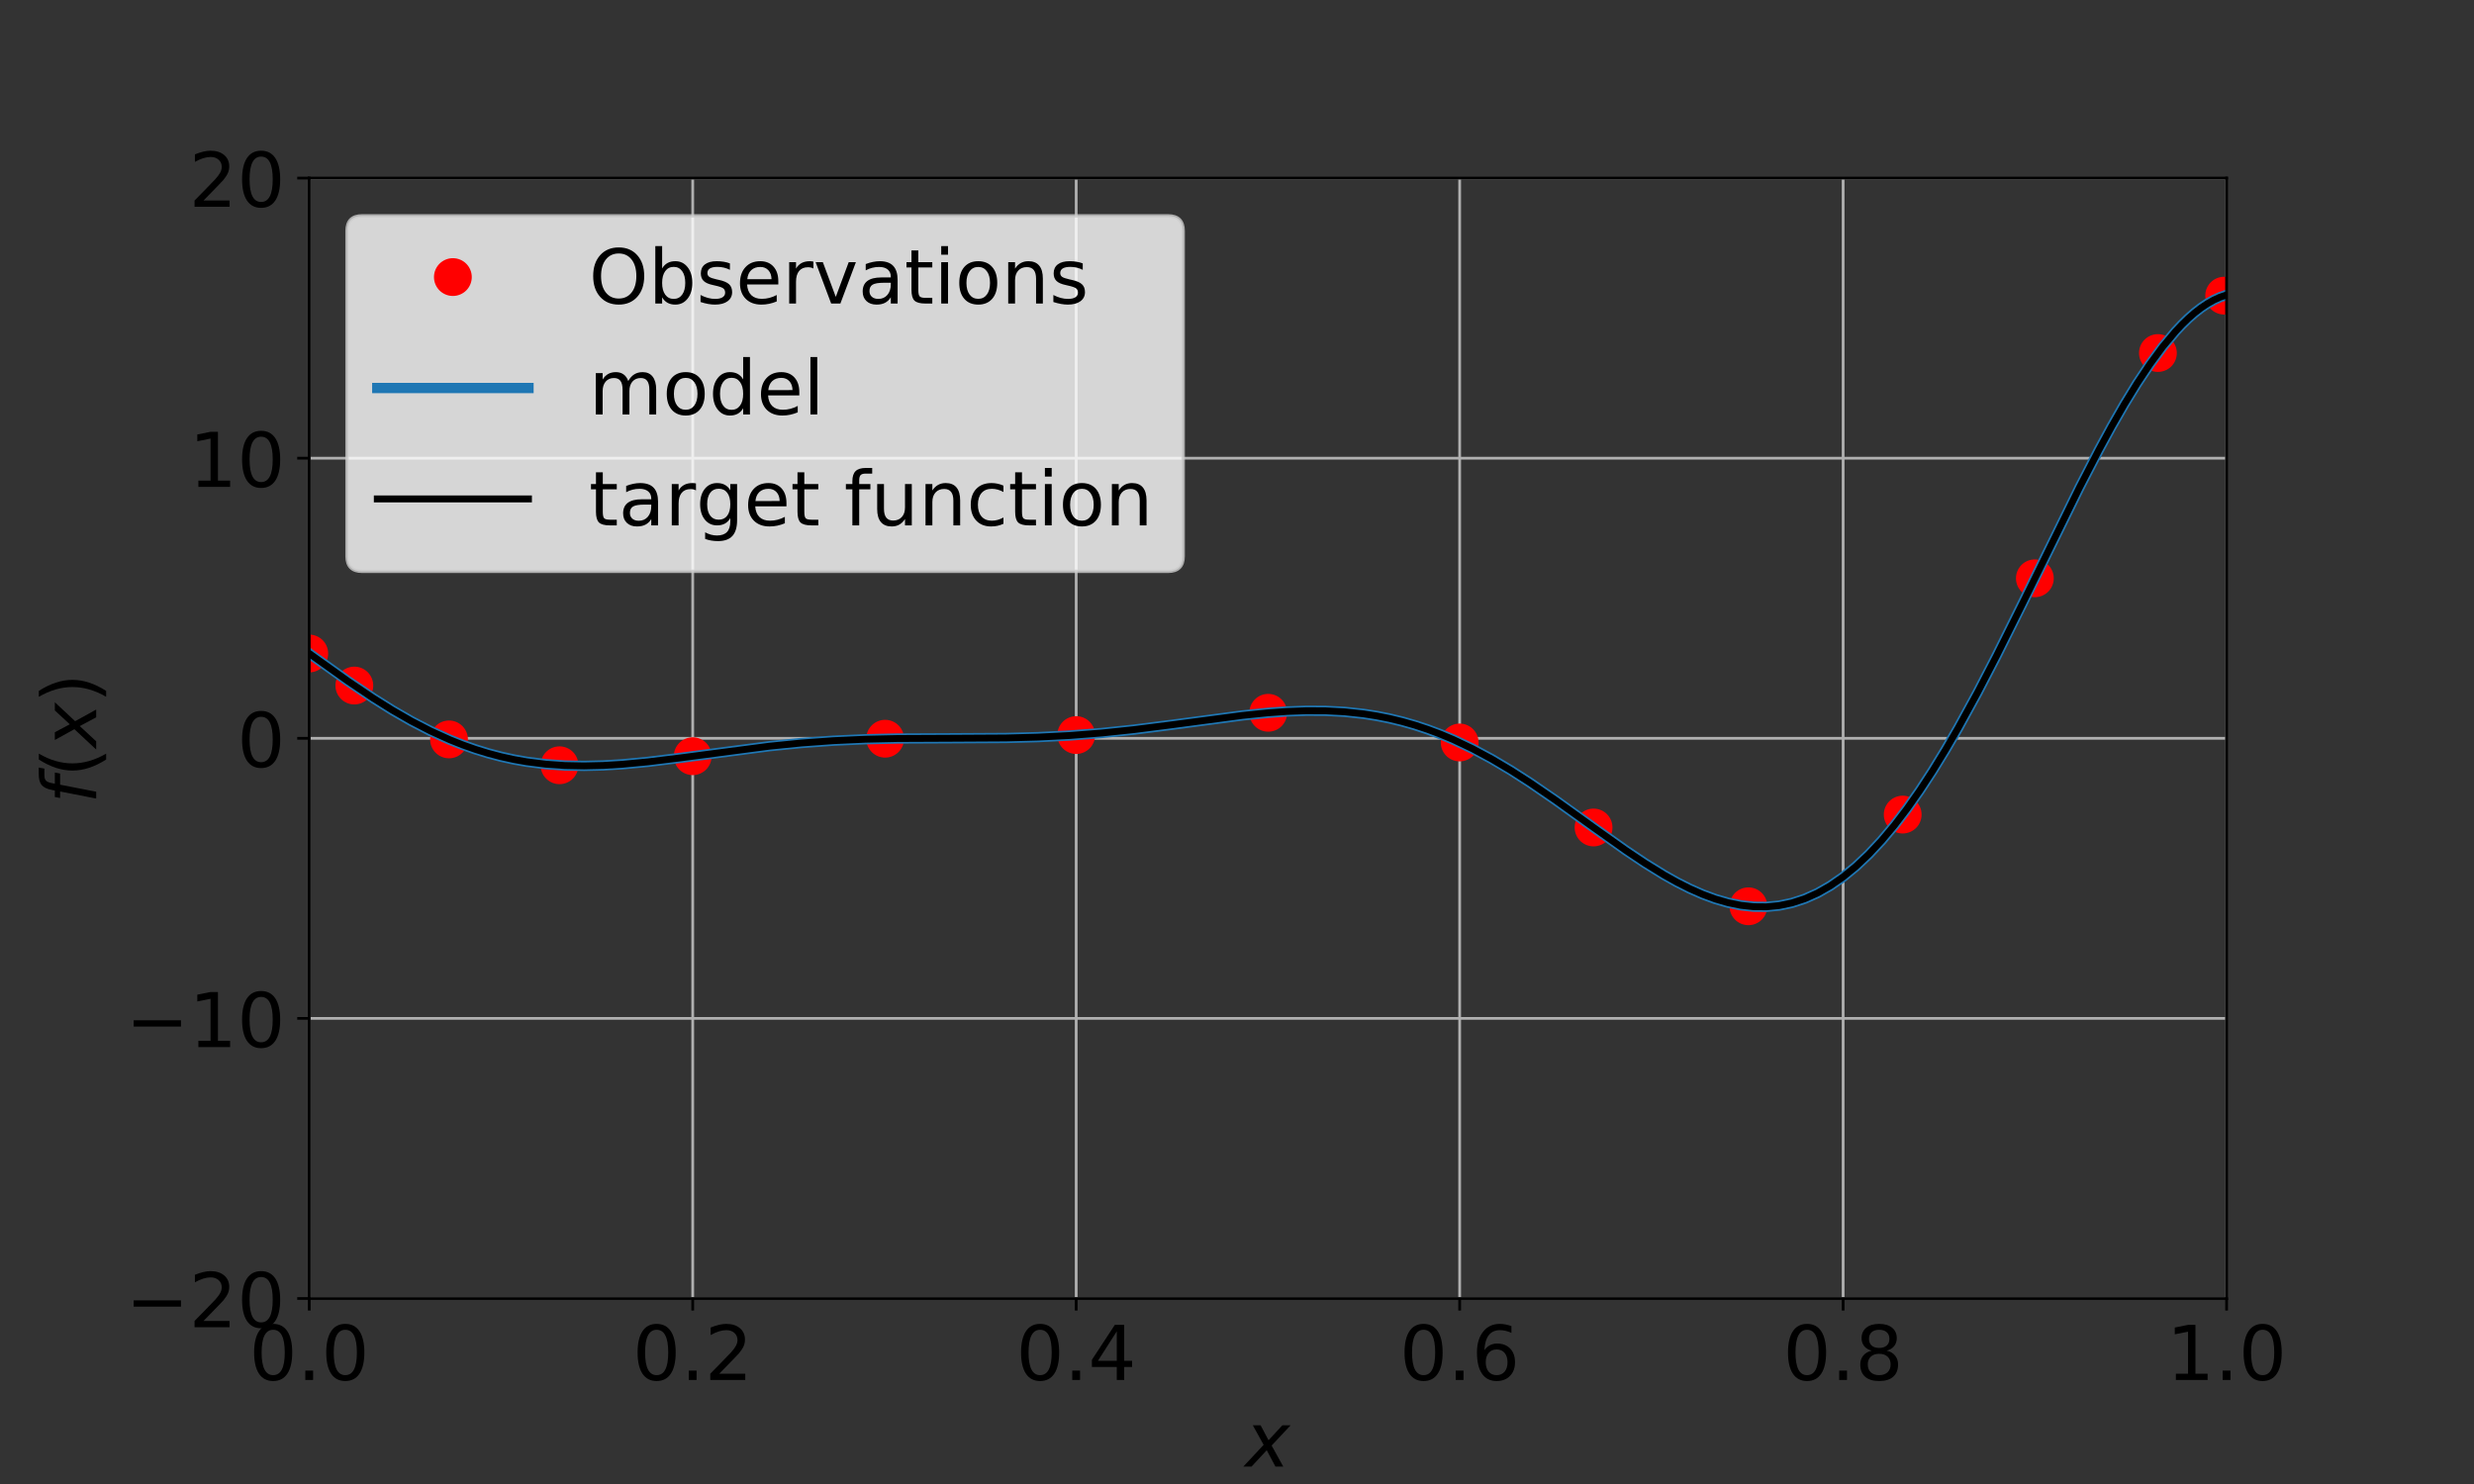 <?xml version="1.0" encoding="utf-8" standalone="no"?>
<!DOCTYPE svg PUBLIC "-//W3C//DTD SVG 1.1//EN"
  "http://www.w3.org/Graphics/SVG/1.1/DTD/svg11.dtd">
<!-- Created with matplotlib (https://matplotlib.org/) -->
<svg height="432pt" version="1.1" viewBox="0 0 720 432" width="720pt" xmlns="http://www.w3.org/2000/svg" xmlns:xlink="http://www.w3.org/1999/xlink">
 <rect x="0" y="0" width="720" height="432" fill="#333333" stroke="none"/>
 <defs>
  <style type="text/css">
*{stroke-linecap:butt;stroke-linejoin:round;}
  </style>
 </defs>
 <g id="figure_1">
  <g id="patch_1">
   <path d="M 0 432 
L 720 432 
L 720 0 
L 0 0 
z
" style="fill:none;"/>
  </g>
  <g id="axes_1">
   <g id="patch_2">
    <path d="M 90 378 
L 648 378 
L 648 51.84 
L 90 51.84 
z
" style="fill:none;"/>
   </g>
   <g id="PolyCollection_1">
    <defs>
     <path d="M 90 -241.763 
L 90 -241.765 
L 91.86 -240.418 
L 93.72 -239.075 
L 95.58 -237.737 
L 97.44 -236.409 
L 99.3 -235.091 
L 101.16 -233.789 
L 103.02 -232.503 
L 104.88 -231.236 
L 106.74 -229.992 
L 108.6 -228.772 
L 110.46 -227.578 
L 112.32 -226.412 
L 114.18 -225.277 
L 116.04 -224.173 
L 117.9 -223.103 
L 119.76 -222.068 
L 121.62 -221.068 
L 123.48 -220.107 
L 125.34 -219.183 
L 127.2 -218.299 
L 129.06 -217.456 
L 130.92 -216.652 
L 132.78 -215.89 
L 134.64 -215.17 
L 136.5 -214.492 
L 138.36 -213.855 
L 140.22 -213.261 
L 142.08 -212.708 
L 143.94 -212.197 
L 145.8 -211.727 
L 147.66 -211.298 
L 149.52 -210.909 
L 151.38 -210.56 
L 153.24 -210.249 
L 155.1 -209.977 
L 156.96 -209.742 
L 158.82 -209.542 
L 160.68 -209.378 
L 162.54 -209.248 
L 164.4 -209.15 
L 166.26 -209.083 
L 168.12 -209.047 
L 169.98 -209.039 
L 171.84 -209.059 
L 173.7 -209.104 
L 175.56 -209.174 
L 177.42 -209.267 
L 179.28 -209.381 
L 181.14 -209.515 
L 183 -209.667 
L 184.86 -209.836 
L 186.72 -210.02 
L 188.58 -210.218 
L 190.44 -210.428 
L 192.3 -210.649 
L 194.16 -210.879 
L 196.02 -211.117 
L 197.88 -211.362 
L 199.74 -211.611 
L 201.6 -211.864 
L 203.46 -212.12 
L 205.32 -212.377 
L 207.18 -212.634 
L 209.04 -212.89 
L 210.9 -213.143 
L 212.76 -213.394 
L 214.62 -213.64 
L 216.48 -213.881 
L 218.34 -214.116 
L 220.2 -214.345 
L 222.06 -214.566 
L 223.92 -214.779 
L 225.78 -214.984 
L 227.64 -215.179 
L 229.5 -215.365 
L 231.36 -215.542 
L 233.22 -215.708 
L 235.08 -215.864 
L 236.94 -216.009 
L 238.8 -216.145 
L 240.66 -216.269 
L 242.52 -216.384 
L 244.38 -216.488 
L 246.24 -216.582 
L 248.1 -216.666 
L 249.96 -216.741 
L 251.82 -216.807 
L 253.68 -216.864 
L 255.54 -216.913 
L 257.4 -216.954 
L 259.26 -216.988 
L 261.12 -217.015 
L 262.98 -217.037 
L 264.84 -217.053 
L 266.7 -217.065 
L 268.56 -217.073 
L 270.42 -217.078 
L 272.28 -217.081 
L 274.14 -217.082 
L 276 -217.082 
L 277.86 -217.082 
L 279.72 -217.083 
L 281.58 -217.086 
L 283.44 -217.091 
L 285.3 -217.098 
L 287.16 -217.11 
L 289.02 -217.126 
L 290.88 -217.148 
L 292.74 -217.175 
L 294.6 -217.209 
L 296.46 -217.25 
L 298.32 -217.299 
L 300.18 -217.356 
L 302.04 -217.421 
L 303.9 -217.496 
L 305.76 -217.58 
L 307.62 -217.674 
L 309.48 -217.778 
L 311.34 -217.892 
L 313.2 -218.017 
L 315.06 -218.152 
L 316.92 -218.297 
L 318.78 -218.453 
L 320.64 -218.619 
L 322.5 -218.796 
L 324.36 -218.982 
L 326.22 -219.177 
L 328.08 -219.382 
L 329.94 -219.595 
L 331.8 -219.816 
L 333.66 -220.045 
L 335.52 -220.28 
L 337.38 -220.521 
L 339.24 -220.767 
L 341.1 -221.018 
L 342.96 -221.271 
L 344.82 -221.527 
L 346.68 -221.784 
L 348.54 -222.041 
L 350.4 -222.297 
L 352.26 -222.55 
L 354.12 -222.8 
L 355.98 -223.044 
L 357.84 -223.282 
L 359.7 -223.512 
L 361.56 -223.733 
L 363.42 -223.944 
L 365.28 -224.142 
L 367.14 -224.326 
L 369 -224.495 
L 370.86 -224.648 
L 372.72 -224.782 
L 374.58 -224.896 
L 376.44 -224.988 
L 378.3 -225.058 
L 380.16 -225.104 
L 382.02 -225.123 
L 383.88 -225.116 
L 385.74 -225.079 
L 387.6 -225.013 
L 389.46 -224.915 
L 391.32 -224.785 
L 393.18 -224.62 
L 395.04 -224.421 
L 396.9 -224.186 
L 398.76 -223.913 
L 400.62 -223.603 
L 402.48 -223.254 
L 404.34 -222.865 
L 406.2 -222.436 
L 408.06 -221.966 
L 409.92 -221.454 
L 411.78 -220.902 
L 413.64 -220.307 
L 415.5 -219.67 
L 417.36 -218.992 
L 419.22 -218.271 
L 421.08 -217.509 
L 422.94 -216.706 
L 424.8 -215.862 
L 426.66 -214.978 
L 428.52 -214.055 
L 430.38 -213.093 
L 432.24 -212.094 
L 434.1 -211.059 
L 435.96 -209.988 
L 437.82 -208.885 
L 439.68 -207.749 
L 441.54 -206.583 
L 443.4 -205.389 
L 445.26 -204.169 
L 447.12 -202.925 
L 448.98 -201.658 
L 450.84 -200.373 
L 452.7 -199.07 
L 454.56 -197.753 
L 456.42 -196.424 
L 458.28 -195.086 
L 460.14 -193.743 
L 462 -192.397 
L 463.86 -191.051 
L 465.72 -189.709 
L 467.58 -188.375 
L 469.44 -187.05 
L 471.3 -185.74 
L 473.16 -184.447 
L 475.02 -183.176 
L 476.88 -181.93 
L 478.74 -180.712 
L 480.6 -179.526 
L 482.46 -178.377 
L 484.32 -177.268 
L 486.18 -176.203 
L 488.04 -175.185 
L 489.9 -174.219 
L 491.76 -173.308 
L 493.62 -172.457 
L 495.48 -171.668 
L 497.34 -170.946 
L 499.2 -170.294 
L 501.06 -169.716 
L 502.92 -169.216 
L 504.78 -168.796 
L 506.64 -168.46 
L 508.5 -168.212 
L 510.36 -168.054 
L 512.22 -167.989 
L 514.08 -168.021 
L 515.94 -168.151 
L 517.8 -168.383 
L 519.66 -168.719 
L 521.52 -169.162 
L 523.38 -169.712 
L 525.24 -170.373 
L 527.1 -171.145 
L 528.96 -172.03 
L 530.82 -173.03 
L 532.68 -174.145 
L 534.54 -175.376 
L 536.4 -176.725 
L 538.26 -178.19 
L 540.12 -179.772 
L 541.98 -181.472 
L 543.84 -183.288 
L 545.7 -185.22 
L 547.56 -187.267 
L 549.42 -189.428 
L 551.28 -191.701 
L 553.14 -194.084 
L 555 -196.576 
L 556.86 -199.174 
L 558.72 -201.875 
L 560.58 -204.678 
L 562.44 -207.577 
L 564.3 -210.571 
L 566.16 -213.656 
L 568.02 -216.826 
L 569.88 -220.08 
L 571.74 -223.41 
L 573.6 -226.814 
L 575.46 -230.286 
L 577.32 -233.821 
L 579.18 -237.413 
L 581.04 -241.057 
L 582.9 -244.746 
L 584.76 -248.475 
L 586.62 -252.237 
L 588.48 -256.026 
L 590.34 -259.835 
L 592.2 -263.656 
L 594.06 -267.483 
L 595.92 -271.309 
L 597.78 -275.126 
L 599.64 -278.927 
L 601.5 -282.703 
L 603.36 -286.448 
L 605.22 -290.153 
L 607.08 -293.81 
L 608.94 -297.412 
L 610.8 -300.95 
L 612.66 -304.416 
L 614.52 -307.802 
L 616.38 -311.1 
L 618.24 -314.302 
L 620.1 -317.4 
L 621.96 -320.385 
L 623.82 -323.251 
L 625.68 -325.988 
L 627.54 -328.59 
L 629.4 -331.048 
L 631.26 -333.355 
L 633.12 -335.504 
L 634.98 -337.487 
L 636.84 -339.297 
L 638.7 -340.928 
L 640.56 -342.371 
L 642.42 -343.622 
L 644.28 -344.674 
L 646.14 -345.52 
L 648 -346.156 
L 648 -346.154 
L 648 -346.154 
L 646.14 -345.518 
L 644.28 -344.671 
L 642.42 -343.619 
L 640.56 -342.368 
L 638.7 -340.924 
L 636.84 -339.294 
L 634.98 -337.484 
L 633.12 -335.502 
L 631.26 -333.353 
L 629.4 -331.046 
L 627.54 -328.588 
L 625.68 -325.986 
L 623.82 -323.249 
L 621.96 -320.383 
L 620.1 -317.397 
L 618.24 -314.299 
L 616.38 -311.097 
L 614.52 -307.799 
L 612.66 -304.413 
L 610.8 -300.947 
L 608.94 -297.409 
L 607.08 -293.807 
L 605.22 -290.15 
L 603.36 -286.445 
L 601.5 -282.701 
L 599.64 -278.925 
L 597.78 -275.124 
L 595.92 -271.307 
L 594.06 -267.482 
L 592.2 -263.654 
L 590.34 -259.833 
L 588.48 -256.024 
L 586.62 -252.236 
L 584.76 -248.473 
L 582.9 -244.744 
L 581.04 -241.055 
L 579.18 -237.411 
L 577.32 -233.819 
L 575.46 -230.284 
L 573.6 -226.812 
L 571.74 -223.408 
L 569.88 -220.077 
L 568.02 -216.824 
L 566.16 -213.654 
L 564.3 -210.569 
L 562.44 -207.575 
L 560.58 -204.676 
L 558.72 -201.874 
L 556.86 -199.172 
L 555 -196.574 
L 553.14 -194.082 
L 551.28 -191.699 
L 549.42 -189.426 
L 547.56 -187.265 
L 545.7 -185.218 
L 543.84 -183.286 
L 541.98 -181.47 
L 540.12 -179.77 
L 538.26 -178.188 
L 536.4 -176.723 
L 534.54 -175.374 
L 532.68 -174.143 
L 530.82 -173.028 
L 528.96 -172.028 
L 527.1 -171.143 
L 525.24 -170.371 
L 523.38 -169.71 
L 521.52 -169.16 
L 519.66 -168.718 
L 517.8 -168.381 
L 515.94 -168.149 
L 514.08 -168.019 
L 512.22 -167.987 
L 510.36 -168.052 
L 508.5 -168.21 
L 506.64 -168.458 
L 504.78 -168.794 
L 502.92 -169.214 
L 501.06 -169.715 
L 499.2 -170.293 
L 497.34 -170.945 
L 495.48 -171.667 
L 493.62 -172.455 
L 491.76 -173.307 
L 489.9 -174.217 
L 488.04 -175.183 
L 486.18 -176.201 
L 484.32 -177.266 
L 482.46 -178.375 
L 480.6 -179.524 
L 478.74 -180.71 
L 476.88 -181.928 
L 475.02 -183.174 
L 473.16 -184.446 
L 471.3 -185.738 
L 469.44 -187.049 
L 467.58 -188.373 
L 465.72 -189.708 
L 463.86 -191.05 
L 462 -192.395 
L 460.14 -193.741 
L 458.28 -195.085 
L 456.42 -196.422 
L 454.56 -197.751 
L 452.7 -199.068 
L 450.84 -200.371 
L 448.98 -201.657 
L 447.12 -202.923 
L 445.26 -204.168 
L 443.4 -205.388 
L 441.54 -206.582 
L 439.68 -207.747 
L 437.82 -208.883 
L 435.96 -209.987 
L 434.1 -211.057 
L 432.24 -212.092 
L 430.38 -213.092 
L 428.52 -214.053 
L 426.66 -214.977 
L 424.8 -215.861 
L 422.94 -216.705 
L 421.08 -217.508 
L 419.22 -218.27 
L 417.36 -218.99 
L 415.5 -219.669 
L 413.64 -220.305 
L 411.78 -220.9 
L 409.92 -221.452 
L 408.06 -221.964 
L 406.2 -222.433 
L 404.34 -222.863 
L 402.48 -223.251 
L 400.62 -223.601 
L 398.76 -223.911 
L 396.9 -224.184 
L 395.04 -224.419 
L 393.18 -224.618 
L 391.32 -224.783 
L 389.46 -224.913 
L 387.6 -225.011 
L 385.74 -225.077 
L 383.88 -225.114 
L 382.02 -225.122 
L 380.16 -225.102 
L 378.3 -225.057 
L 376.44 -224.987 
L 374.58 -224.894 
L 372.72 -224.78 
L 370.86 -224.646 
L 369 -224.494 
L 367.14 -224.324 
L 365.28 -224.14 
L 363.42 -223.942 
L 361.56 -223.732 
L 359.7 -223.511 
L 357.84 -223.28 
L 355.98 -223.042 
L 354.12 -222.797 
L 352.26 -222.548 
L 350.4 -222.294 
L 348.54 -222.038 
L 346.68 -221.781 
L 344.82 -221.524 
L 342.96 -221.269 
L 341.1 -221.015 
L 339.24 -220.765 
L 337.38 -220.519 
L 335.52 -220.277 
L 333.66 -220.042 
L 331.8 -219.814 
L 329.94 -219.593 
L 328.08 -219.38 
L 326.22 -219.175 
L 324.36 -218.98 
L 322.5 -218.794 
L 320.64 -218.618 
L 318.78 -218.452 
L 316.92 -218.296 
L 315.06 -218.15 
L 313.2 -218.015 
L 311.34 -217.89 
L 309.48 -217.776 
L 307.62 -217.672 
L 305.76 -217.578 
L 303.9 -217.494 
L 302.04 -217.419 
L 300.18 -217.353 
L 298.32 -217.296 
L 296.46 -217.248 
L 294.6 -217.207 
L 292.74 -217.173 
L 290.88 -217.145 
L 289.02 -217.124 
L 287.16 -217.108 
L 285.3 -217.096 
L 283.44 -217.088 
L 281.58 -217.083 
L 279.72 -217.081 
L 277.86 -217.08 
L 276 -217.08 
L 274.14 -217.079 
L 272.28 -217.079 
L 270.42 -217.076 
L 268.56 -217.071 
L 266.7 -217.063 
L 264.84 -217.052 
L 262.98 -217.035 
L 261.12 -217.014 
L 259.26 -216.986 
L 257.4 -216.952 
L 255.54 -216.911 
L 253.68 -216.862 
L 251.82 -216.805 
L 249.96 -216.739 
L 248.1 -216.664 
L 246.24 -216.58 
L 244.38 -216.486 
L 242.52 -216.381 
L 240.66 -216.267 
L 238.8 -216.142 
L 236.94 -216.007 
L 235.08 -215.861 
L 233.22 -215.705 
L 231.36 -215.539 
L 229.5 -215.363 
L 227.64 -215.176 
L 225.78 -214.981 
L 223.92 -214.776 
L 222.06 -214.563 
L 220.2 -214.342 
L 218.34 -214.114 
L 216.48 -213.879 
L 214.62 -213.638 
L 212.76 -213.392 
L 210.9 -213.141 
L 209.04 -212.888 
L 207.18 -212.632 
L 205.32 -212.375 
L 203.46 -212.118 
L 201.6 -211.863 
L 199.74 -211.61 
L 197.88 -211.36 
L 196.02 -211.116 
L 194.16 -210.878 
L 192.3 -210.647 
L 190.44 -210.426 
L 188.58 -210.216 
L 186.72 -210.018 
L 184.86 -209.834 
L 183 -209.665 
L 181.14 -209.513 
L 179.28 -209.379 
L 177.42 -209.265 
L 175.56 -209.172 
L 173.7 -209.102 
L 171.84 -209.057 
L 169.98 -209.037 
L 168.12 -209.045 
L 166.26 -209.082 
L 164.4 -209.148 
L 162.54 -209.246 
L 160.68 -209.376 
L 158.82 -209.541 
L 156.96 -209.74 
L 155.1 -209.975 
L 153.24 -210.248 
L 151.38 -210.558 
L 149.52 -210.907 
L 147.66 -211.296 
L 145.8 -211.725 
L 143.94 -212.195 
L 142.08 -212.706 
L 140.22 -213.259 
L 138.36 -213.854 
L 136.5 -214.49 
L 134.64 -215.169 
L 132.78 -215.889 
L 130.92 -216.651 
L 129.06 -217.454 
L 127.2 -218.298 
L 125.34 -219.182 
L 123.48 -220.105 
L 121.62 -221.067 
L 119.76 -222.066 
L 117.9 -223.101 
L 116.04 -224.171 
L 114.18 -225.275 
L 112.32 -226.411 
L 110.46 -227.576 
L 108.6 -228.77 
L 106.74 -229.99 
L 104.88 -231.235 
L 103.02 -232.501 
L 101.16 -233.787 
L 99.3 -235.09 
L 97.44 -236.407 
L 95.58 -237.736 
L 93.72 -239.073 
L 91.86 -240.417 
L 90 -241.763 
z
" id="m7e6adf57bb" style="stroke:#1f77b4;stroke-opacity:0.6;"/>
    </defs>
    <g clip-path="url(#p794491ca10)">
     <use style="fill:#1f77b4;fill-opacity:0.6;stroke:#1f77b4;stroke-opacity:0.6;" x="0" xlink:href="#m7e6adf57bb" y="432"/>
    </g>
   </g>
   <g id="PolyCollection_2">
    <defs>
     <path d="M 90 -241.762 
L 90 -241.766 
L 91.86 -240.419 
L 93.72 -239.076 
L 95.58 -237.738 
L 97.44 -236.409 
L 99.3 -235.092 
L 101.16 -233.789 
L 103.02 -232.504 
L 104.88 -231.237 
L 106.74 -229.993 
L 108.6 -228.773 
L 110.46 -227.579 
L 112.32 -226.413 
L 114.18 -225.278 
L 116.04 -224.174 
L 117.9 -223.104 
L 119.76 -222.068 
L 121.62 -221.069 
L 123.48 -220.108 
L 125.34 -219.184 
L 127.2 -218.3 
L 129.06 -217.456 
L 130.92 -216.653 
L 132.78 -215.891 
L 134.64 -215.171 
L 136.5 -214.492 
L 138.36 -213.856 
L 140.22 -213.261 
L 142.08 -212.709 
L 143.94 -212.198 
L 145.8 -211.728 
L 147.66 -211.299 
L 149.52 -210.91 
L 151.38 -210.561 
L 153.24 -210.25 
L 155.1 -209.978 
L 156.96 -209.742 
L 158.82 -209.543 
L 160.68 -209.379 
L 162.54 -209.248 
L 164.4 -209.151 
L 166.26 -209.084 
L 168.12 -209.048 
L 169.98 -209.04 
L 171.84 -209.06 
L 173.7 -209.105 
L 175.56 -209.175 
L 177.42 -209.268 
L 179.28 -209.382 
L 181.14 -209.515 
L 183 -209.668 
L 184.86 -209.837 
L 186.72 -210.021 
L 188.58 -210.219 
L 190.44 -210.429 
L 192.3 -210.65 
L 194.16 -210.88 
L 196.02 -211.118 
L 197.88 -211.363 
L 199.74 -211.612 
L 201.6 -211.865 
L 203.46 -212.121 
L 205.32 -212.378 
L 207.18 -212.635 
L 209.04 -212.891 
L 210.9 -213.144 
L 212.76 -213.395 
L 214.62 -213.641 
L 216.48 -213.882 
L 218.34 -214.117 
L 220.2 -214.346 
L 222.06 -214.567 
L 223.92 -214.78 
L 225.78 -214.985 
L 227.64 -215.18 
L 229.5 -215.367 
L 231.36 -215.543 
L 233.22 -215.709 
L 235.08 -215.865 
L 236.94 -216.011 
L 238.8 -216.146 
L 240.66 -216.271 
L 242.52 -216.385 
L 244.38 -216.489 
L 246.24 -216.583 
L 248.1 -216.667 
L 249.96 -216.742 
L 251.82 -216.808 
L 253.68 -216.865 
L 255.54 -216.913 
L 257.4 -216.955 
L 259.26 -216.989 
L 261.12 -217.016 
L 262.98 -217.038 
L 264.84 -217.054 
L 266.7 -217.066 
L 268.56 -217.074 
L 270.42 -217.079 
L 272.28 -217.082 
L 274.14 -217.083 
L 276 -217.083 
L 277.86 -217.083 
L 279.72 -217.084 
L 281.58 -217.087 
L 283.44 -217.092 
L 285.3 -217.1 
L 287.16 -217.111 
L 289.02 -217.128 
L 290.88 -217.149 
L 292.74 -217.176 
L 294.6 -217.21 
L 296.46 -217.251 
L 298.32 -217.3 
L 300.18 -217.357 
L 302.04 -217.422 
L 303.9 -217.497 
L 305.76 -217.581 
L 307.62 -217.675 
L 309.48 -217.779 
L 311.34 -217.893 
L 313.2 -218.018 
L 315.06 -218.153 
L 316.92 -218.298 
L 318.78 -218.454 
L 320.64 -218.62 
L 322.5 -218.797 
L 324.36 -218.983 
L 326.22 -219.178 
L 328.08 -219.383 
L 329.94 -219.596 
L 331.8 -219.817 
L 333.66 -220.046 
L 335.52 -220.281 
L 337.38 -220.522 
L 339.24 -220.768 
L 341.1 -221.019 
L 342.96 -221.272 
L 344.82 -221.528 
L 346.68 -221.785 
L 348.54 -222.042 
L 350.4 -222.298 
L 352.26 -222.551 
L 354.12 -222.801 
L 355.98 -223.045 
L 357.84 -223.283 
L 359.7 -223.513 
L 361.56 -223.734 
L 363.42 -223.945 
L 365.28 -224.143 
L 367.14 -224.327 
L 369 -224.496 
L 370.86 -224.648 
L 372.72 -224.782 
L 374.58 -224.897 
L 376.44 -224.989 
L 378.3 -225.059 
L 380.16 -225.105 
L 382.02 -225.124 
L 383.88 -225.117 
L 385.74 -225.08 
L 387.6 -225.014 
L 389.46 -224.916 
L 391.32 -224.786 
L 393.18 -224.622 
L 395.04 -224.422 
L 396.9 -224.187 
L 398.76 -223.915 
L 400.62 -223.604 
L 402.48 -223.255 
L 404.34 -222.866 
L 406.2 -222.437 
L 408.06 -221.967 
L 409.92 -221.455 
L 411.78 -220.903 
L 413.64 -220.308 
L 415.5 -219.671 
L 417.36 -218.993 
L 419.22 -218.272 
L 421.08 -217.51 
L 422.94 -216.707 
L 424.8 -215.863 
L 426.66 -214.979 
L 428.52 -214.056 
L 430.38 -213.094 
L 432.24 -212.095 
L 434.1 -211.059 
L 435.96 -209.989 
L 437.82 -208.885 
L 439.68 -207.75 
L 441.54 -206.584 
L 443.4 -205.39 
L 445.26 -204.17 
L 447.12 -202.925 
L 448.98 -201.659 
L 450.84 -200.373 
L 452.7 -199.071 
L 454.56 -197.753 
L 456.42 -196.425 
L 458.28 -195.087 
L 460.14 -193.744 
L 462 -192.398 
L 463.86 -191.052 
L 465.72 -189.71 
L 467.58 -188.375 
L 469.44 -187.051 
L 471.3 -185.741 
L 473.16 -184.448 
L 475.02 -183.177 
L 476.88 -181.93 
L 478.74 -180.713 
L 480.6 -179.527 
L 482.46 -178.378 
L 484.32 -177.269 
L 486.18 -176.204 
L 488.04 -175.186 
L 489.9 -174.22 
L 491.76 -173.309 
L 493.62 -172.458 
L 495.48 -171.669 
L 497.34 -170.947 
L 499.2 -170.295 
L 501.06 -169.717 
L 502.92 -169.217 
L 504.78 -168.797 
L 506.64 -168.461 
L 508.5 -168.212 
L 510.36 -168.054 
L 512.22 -167.99 
L 514.08 -168.021 
L 515.94 -168.152 
L 517.8 -168.384 
L 519.66 -168.72 
L 521.52 -169.163 
L 523.38 -169.713 
L 525.24 -170.374 
L 527.1 -171.146 
L 528.96 -172.031 
L 530.82 -173.031 
L 532.68 -174.146 
L 534.54 -175.377 
L 536.4 -176.726 
L 538.26 -178.191 
L 540.12 -179.773 
L 541.98 -181.473 
L 543.84 -183.289 
L 545.7 -185.221 
L 547.56 -187.268 
L 549.42 -189.428 
L 551.28 -191.701 
L 553.14 -194.085 
L 555 -196.577 
L 556.86 -199.175 
L 558.72 -201.876 
L 560.58 -204.678 
L 562.44 -207.578 
L 564.3 -210.572 
L 566.16 -213.657 
L 568.02 -216.827 
L 569.88 -220.081 
L 571.74 -223.411 
L 573.6 -226.815 
L 575.46 -230.287 
L 577.32 -233.822 
L 579.18 -237.414 
L 581.04 -241.058 
L 582.9 -244.747 
L 584.76 -248.476 
L 586.62 -252.238 
L 588.48 -256.027 
L 590.34 -259.835 
L 592.2 -263.657 
L 594.06 -267.484 
L 595.92 -271.31 
L 597.78 -275.127 
L 599.64 -278.928 
L 601.5 -282.705 
L 603.36 -286.449 
L 605.22 -290.154 
L 607.08 -293.812 
L 608.94 -297.414 
L 610.8 -300.951 
L 612.66 -304.418 
L 614.52 -307.804 
L 616.38 -311.102 
L 618.24 -314.304 
L 620.1 -317.401 
L 621.96 -320.387 
L 623.82 -323.252 
L 625.68 -325.989 
L 627.54 -328.591 
L 629.4 -331.049 
L 631.26 -333.356 
L 633.12 -335.505 
L 634.98 -337.489 
L 636.84 -339.299 
L 638.7 -340.929 
L 640.56 -342.373 
L 642.42 -343.624 
L 644.28 -344.675 
L 646.14 -345.521 
L 648 -346.157 
L 648 -346.153 
L 648 -346.153 
L 646.14 -345.517 
L 644.28 -344.67 
L 642.42 -343.617 
L 640.56 -342.366 
L 638.7 -340.922 
L 636.84 -339.292 
L 634.98 -337.483 
L 633.12 -335.5 
L 631.26 -333.352 
L 629.4 -331.045 
L 627.54 -328.587 
L 625.68 -325.986 
L 623.82 -323.248 
L 621.96 -320.382 
L 620.1 -317.396 
L 618.24 -314.298 
L 616.38 -311.095 
L 614.52 -307.797 
L 612.66 -304.411 
L 610.8 -300.945 
L 608.94 -297.407 
L 607.08 -293.806 
L 605.22 -290.149 
L 603.36 -286.444 
L 601.5 -282.7 
L 599.64 -278.923 
L 597.78 -275.123 
L 595.92 -271.306 
L 594.06 -267.481 
L 592.2 -263.654 
L 590.34 -259.832 
L 588.48 -256.024 
L 586.62 -252.235 
L 584.76 -248.472 
L 582.9 -244.743 
L 581.04 -241.054 
L 579.18 -237.41 
L 577.32 -233.818 
L 575.46 -230.283 
L 573.6 -226.811 
L 571.74 -223.407 
L 569.88 -220.076 
L 568.02 -216.823 
L 566.16 -213.653 
L 564.3 -210.568 
L 562.44 -207.575 
L 560.58 -204.675 
L 558.72 -201.873 
L 556.86 -199.171 
L 555 -196.573 
L 553.14 -194.081 
L 551.28 -191.698 
L 549.42 -189.425 
L 547.56 -187.264 
L 545.7 -185.217 
L 543.84 -183.285 
L 541.98 -181.469 
L 540.12 -179.77 
L 538.26 -178.187 
L 536.4 -176.722 
L 534.54 -175.373 
L 532.68 -174.142 
L 530.82 -173.027 
L 528.96 -172.027 
L 527.1 -171.142 
L 525.24 -170.37 
L 523.38 -169.709 
L 521.52 -169.159 
L 519.66 -168.717 
L 517.8 -168.381 
L 515.94 -168.149 
L 514.08 -168.018 
L 512.22 -167.986 
L 510.36 -168.051 
L 508.5 -168.209 
L 506.64 -168.458 
L 504.78 -168.793 
L 502.92 -169.213 
L 501.06 -169.714 
L 499.2 -170.292 
L 497.34 -170.944 
L 495.48 -171.666 
L 493.62 -172.454 
L 491.76 -173.306 
L 489.9 -174.216 
L 488.04 -175.182 
L 486.18 -176.2 
L 484.32 -177.265 
L 482.46 -178.374 
L 480.6 -179.524 
L 478.74 -180.709 
L 476.88 -181.927 
L 475.02 -183.173 
L 473.16 -184.445 
L 471.3 -185.738 
L 469.44 -187.048 
L 467.58 -188.372 
L 465.72 -189.707 
L 463.86 -191.049 
L 462 -192.394 
L 460.14 -193.741 
L 458.28 -195.084 
L 456.42 -196.421 
L 454.56 -197.75 
L 452.7 -199.067 
L 450.84 -200.37 
L 448.98 -201.656 
L 447.12 -202.922 
L 445.26 -204.167 
L 443.4 -205.387 
L 441.54 -206.581 
L 439.68 -207.747 
L 437.82 -208.882 
L 435.96 -209.986 
L 434.1 -211.056 
L 432.24 -212.092 
L 430.38 -213.091 
L 428.52 -214.053 
L 426.66 -214.976 
L 424.8 -215.86 
L 422.94 -216.704 
L 421.08 -217.507 
L 419.22 -218.269 
L 417.36 -218.989 
L 415.5 -219.668 
L 413.64 -220.304 
L 411.78 -220.899 
L 409.92 -221.451 
L 408.06 -221.962 
L 406.2 -222.432 
L 404.34 -222.861 
L 402.48 -223.25 
L 400.62 -223.6 
L 398.76 -223.91 
L 396.9 -224.182 
L 395.04 -224.418 
L 393.18 -224.617 
L 391.32 -224.781 
L 389.46 -224.912 
L 387.6 -225.01 
L 385.74 -225.076 
L 383.88 -225.113 
L 382.02 -225.121 
L 380.16 -225.101 
L 378.3 -225.056 
L 376.44 -224.986 
L 374.58 -224.893 
L 372.72 -224.779 
L 370.86 -224.645 
L 369 -224.493 
L 367.14 -224.324 
L 365.28 -224.139 
L 363.42 -223.941 
L 361.56 -223.731 
L 359.7 -223.51 
L 357.84 -223.279 
L 355.98 -223.041 
L 354.12 -222.796 
L 352.26 -222.547 
L 350.4 -222.293 
L 348.54 -222.037 
L 346.68 -221.78 
L 344.82 -221.523 
L 342.96 -221.267 
L 341.1 -221.014 
L 339.24 -220.763 
L 337.38 -220.517 
L 335.52 -220.276 
L 333.66 -220.041 
L 331.8 -219.813 
L 329.94 -219.592 
L 328.08 -219.379 
L 326.22 -219.174 
L 324.36 -218.979 
L 322.5 -218.793 
L 320.64 -218.617 
L 318.78 -218.451 
L 316.92 -218.295 
L 315.06 -218.149 
L 313.2 -218.014 
L 311.34 -217.89 
L 309.48 -217.775 
L 307.62 -217.671 
L 305.76 -217.577 
L 303.9 -217.493 
L 302.04 -217.418 
L 300.18 -217.352 
L 298.32 -217.295 
L 296.46 -217.247 
L 294.6 -217.205 
L 292.74 -217.171 
L 290.88 -217.144 
L 289.02 -217.123 
L 287.16 -217.106 
L 285.3 -217.095 
L 283.44 -217.087 
L 281.58 -217.082 
L 279.72 -217.079 
L 277.86 -217.079 
L 276 -217.078 
L 274.14 -217.078 
L 272.28 -217.077 
L 270.42 -217.075 
L 268.56 -217.07 
L 266.7 -217.062 
L 264.84 -217.051 
L 262.98 -217.034 
L 261.12 -217.013 
L 259.26 -216.985 
L 257.4 -216.951 
L 255.54 -216.91 
L 253.68 -216.861 
L 251.82 -216.804 
L 249.96 -216.738 
L 248.1 -216.663 
L 246.24 -216.579 
L 244.38 -216.485 
L 242.52 -216.38 
L 240.66 -216.266 
L 238.8 -216.141 
L 236.94 -216.006 
L 235.08 -215.86 
L 233.22 -215.704 
L 231.36 -215.538 
L 229.5 -215.361 
L 227.64 -215.175 
L 225.78 -214.98 
L 223.92 -214.775 
L 222.06 -214.562 
L 220.2 -214.341 
L 218.34 -214.113 
L 216.48 -213.878 
L 214.62 -213.637 
L 212.76 -213.391 
L 210.9 -213.14 
L 209.04 -212.887 
L 207.18 -212.631 
L 205.32 -212.374 
L 203.46 -212.118 
L 201.6 -211.862 
L 199.74 -211.609 
L 197.88 -211.359 
L 196.02 -211.115 
L 194.16 -210.877 
L 192.3 -210.647 
L 190.44 -210.426 
L 188.58 -210.215 
L 186.72 -210.017 
L 184.86 -209.833 
L 183 -209.664 
L 181.14 -209.512 
L 179.28 -209.378 
L 177.42 -209.264 
L 175.56 -209.171 
L 173.7 -209.102 
L 171.84 -209.056 
L 169.98 -209.037 
L 168.12 -209.044 
L 166.26 -209.081 
L 164.4 -209.147 
L 162.54 -209.245 
L 160.68 -209.376 
L 158.82 -209.54 
L 156.96 -209.739 
L 155.1 -209.975 
L 153.24 -210.247 
L 151.38 -210.557 
L 149.52 -210.907 
L 147.66 -211.295 
L 145.8 -211.724 
L 143.94 -212.194 
L 142.08 -212.705 
L 140.22 -213.258 
L 138.36 -213.853 
L 136.5 -214.489 
L 134.64 -215.168 
L 132.78 -215.888 
L 130.92 -216.65 
L 129.06 -217.453 
L 127.2 -218.297 
L 125.34 -219.181 
L 123.48 -220.104 
L 121.62 -221.066 
L 119.76 -222.065 
L 117.9 -223.1 
L 116.04 -224.17 
L 114.18 -225.274 
L 112.32 -226.41 
L 110.46 -227.575 
L 108.6 -228.769 
L 106.74 -229.99 
L 104.88 -231.234 
L 103.02 -232.5 
L 101.16 -233.786 
L 99.3 -235.089 
L 97.44 -236.406 
L 95.58 -237.735 
L 93.72 -239.073 
L 91.86 -240.416 
L 90 -241.762 
z
" id="m98ea81e8fa" style="stroke:#1f77b4;stroke-opacity:0.4;"/>
    </defs>
    <g clip-path="url(#p794491ca10)">
     <use style="fill:#1f77b4;fill-opacity:0.4;stroke:#1f77b4;stroke-opacity:0.4;" x="0" xlink:href="#m98ea81e8fa" y="432"/>
    </g>
   </g>
   <g id="PolyCollection_3">
    <defs>
     <path d="M 90 -241.761 
L 90 -241.766 
L 91.86 -240.42 
L 93.72 -239.076 
L 95.58 -237.739 
L 97.44 -236.41 
L 99.3 -235.093 
L 101.16 -233.79 
L 103.02 -232.504 
L 104.88 -231.238 
L 106.74 -229.994 
L 108.6 -228.774 
L 110.46 -227.58 
L 112.32 -226.414 
L 114.18 -225.279 
L 116.04 -224.175 
L 117.9 -223.105 
L 119.76 -222.069 
L 121.62 -221.07 
L 123.48 -220.108 
L 125.34 -219.185 
L 127.2 -218.301 
L 129.06 -217.457 
L 130.92 -216.654 
L 132.78 -215.892 
L 134.64 -215.172 
L 136.5 -214.493 
L 138.36 -213.857 
L 140.22 -213.262 
L 142.08 -212.709 
L 143.94 -212.198 
L 145.8 -211.729 
L 147.66 -211.299 
L 149.52 -210.911 
L 151.38 -210.561 
L 153.24 -210.251 
L 155.1 -209.979 
L 156.96 -209.743 
L 158.82 -209.544 
L 160.68 -209.38 
L 162.54 -209.249 
L 164.4 -209.151 
L 166.26 -209.085 
L 168.12 -209.049 
L 169.98 -209.041 
L 171.84 -209.06 
L 173.7 -209.106 
L 175.56 -209.176 
L 177.42 -209.268 
L 179.28 -209.382 
L 181.14 -209.516 
L 183 -209.669 
L 184.86 -209.837 
L 186.72 -210.022 
L 188.58 -210.22 
L 190.44 -210.43 
L 192.3 -210.651 
L 194.16 -210.881 
L 196.02 -211.119 
L 197.88 -211.363 
L 199.74 -211.613 
L 201.6 -211.866 
L 203.46 -212.122 
L 205.32 -212.379 
L 207.18 -212.636 
L 209.04 -212.892 
L 210.9 -213.145 
L 212.76 -213.396 
L 214.62 -213.642 
L 216.48 -213.883 
L 218.34 -214.119 
L 220.2 -214.347 
L 222.06 -214.568 
L 223.92 -214.782 
L 225.78 -214.986 
L 227.64 -215.182 
L 229.5 -215.368 
L 231.36 -215.544 
L 233.22 -215.71 
L 235.08 -215.866 
L 236.94 -216.012 
L 238.8 -216.147 
L 240.66 -216.272 
L 242.52 -216.386 
L 244.38 -216.49 
L 246.24 -216.584 
L 248.1 -216.668 
L 249.96 -216.743 
L 251.82 -216.808 
L 253.68 -216.865 
L 255.54 -216.914 
L 257.4 -216.955 
L 259.26 -216.99 
L 261.12 -217.017 
L 262.98 -217.039 
L 264.84 -217.055 
L 266.7 -217.067 
L 268.56 -217.075 
L 270.42 -217.08 
L 272.28 -217.083 
L 274.14 -217.084 
L 276 -217.084 
L 277.86 -217.085 
L 279.72 -217.086 
L 281.58 -217.088 
L 283.44 -217.093 
L 285.3 -217.101 
L 287.16 -217.113 
L 289.02 -217.129 
L 290.88 -217.15 
L 292.74 -217.178 
L 294.6 -217.211 
L 296.46 -217.252 
L 298.32 -217.301 
L 300.18 -217.358 
L 302.04 -217.423 
L 303.9 -217.498 
L 305.76 -217.582 
L 307.62 -217.676 
L 309.48 -217.78 
L 311.34 -217.894 
L 313.2 -218.018 
L 315.06 -218.153 
L 316.92 -218.299 
L 318.78 -218.455 
L 320.64 -218.621 
L 322.5 -218.798 
L 324.36 -218.984 
L 326.22 -219.179 
L 328.08 -219.384 
L 329.94 -219.597 
L 331.8 -219.819 
L 333.66 -220.047 
L 335.52 -220.282 
L 337.38 -220.523 
L 339.24 -220.77 
L 341.1 -221.02 
L 342.96 -221.274 
L 344.82 -221.529 
L 346.68 -221.786 
L 348.54 -222.043 
L 350.4 -222.299 
L 352.26 -222.552 
L 354.12 -222.802 
L 355.98 -223.046 
L 357.84 -223.284 
L 359.7 -223.514 
L 361.56 -223.735 
L 363.42 -223.946 
L 365.28 -224.144 
L 367.14 -224.328 
L 369 -224.497 
L 370.86 -224.649 
L 372.72 -224.783 
L 374.58 -224.897 
L 376.44 -224.99 
L 378.3 -225.06 
L 380.16 -225.106 
L 382.02 -225.125 
L 383.88 -225.118 
L 385.74 -225.082 
L 387.6 -225.015 
L 389.46 -224.917 
L 391.32 -224.787 
L 393.18 -224.623 
L 395.04 -224.423 
L 396.9 -224.188 
L 398.76 -223.916 
L 400.62 -223.605 
L 402.48 -223.256 
L 404.34 -222.867 
L 406.2 -222.438 
L 408.06 -221.968 
L 409.92 -221.457 
L 411.78 -220.904 
L 413.64 -220.309 
L 415.5 -219.672 
L 417.36 -218.994 
L 419.22 -218.273 
L 421.08 -217.511 
L 422.94 -216.708 
L 424.8 -215.864 
L 426.66 -214.98 
L 428.52 -214.056 
L 430.38 -213.095 
L 432.24 -212.095 
L 434.1 -211.06 
L 435.96 -209.99 
L 437.82 -208.886 
L 439.68 -207.751 
L 441.54 -206.585 
L 443.4 -205.391 
L 445.26 -204.171 
L 447.12 -202.926 
L 448.98 -201.66 
L 450.84 -200.374 
L 452.7 -199.071 
L 454.56 -197.754 
L 456.42 -196.425 
L 458.28 -195.088 
L 460.14 -193.745 
L 462 -192.399 
L 463.86 -191.053 
L 465.72 -189.711 
L 467.58 -188.376 
L 469.44 -187.052 
L 471.3 -185.742 
L 473.16 -184.449 
L 475.02 -183.178 
L 476.88 -181.931 
L 478.74 -180.713 
L 480.6 -179.528 
L 482.46 -178.379 
L 484.32 -177.27 
L 486.18 -176.204 
L 488.04 -175.187 
L 489.9 -174.221 
L 491.76 -173.31 
L 493.62 -172.459 
L 495.48 -171.67 
L 497.34 -170.948 
L 499.2 -170.296 
L 501.06 -169.718 
L 502.92 -169.217 
L 504.78 -168.798 
L 506.64 -168.462 
L 508.5 -168.213 
L 510.36 -168.055 
L 512.22 -167.991 
L 514.08 -168.022 
L 515.94 -168.153 
L 517.8 -168.385 
L 519.66 -168.721 
L 521.52 -169.164 
L 523.38 -169.714 
L 525.24 -170.374 
L 527.1 -171.147 
L 528.96 -172.032 
L 530.82 -173.032 
L 532.68 -174.147 
L 534.54 -175.378 
L 536.4 -176.727 
L 538.26 -178.192 
L 540.12 -179.774 
L 541.98 -181.474 
L 543.84 -183.29 
L 545.7 -185.222 
L 547.56 -187.269 
L 549.42 -189.429 
L 551.28 -191.702 
L 553.14 -194.086 
L 555 -196.577 
L 556.86 -199.176 
L 558.72 -201.877 
L 560.58 -204.679 
L 562.44 -207.579 
L 564.3 -210.573 
L 566.16 -213.658 
L 568.02 -216.829 
L 569.88 -220.082 
L 571.74 -223.413 
L 573.6 -226.816 
L 575.46 -230.288 
L 577.32 -233.823 
L 579.18 -237.415 
L 581.04 -241.059 
L 582.9 -244.748 
L 584.76 -248.477 
L 586.62 -252.239 
L 588.48 -256.028 
L 590.34 -259.836 
L 592.2 -263.658 
L 594.06 -267.485 
L 595.92 -271.311 
L 597.78 -275.128 
L 599.64 -278.929 
L 601.5 -282.706 
L 603.36 -286.451 
L 605.22 -290.156 
L 607.08 -293.813 
L 608.94 -297.415 
L 610.8 -300.953 
L 612.66 -304.419 
L 614.52 -307.805 
L 616.38 -311.103 
L 618.24 -314.305 
L 620.1 -317.403 
L 621.96 -320.388 
L 623.82 -323.253 
L 625.68 -325.99 
L 627.54 -328.591 
L 629.4 -331.05 
L 631.26 -333.357 
L 633.12 -335.507 
L 634.98 -337.49 
L 636.84 -339.301 
L 638.7 -340.931 
L 640.56 -342.375 
L 642.42 -343.626 
L 644.28 -344.676 
L 646.14 -345.522 
L 648 -346.157 
L 648 -346.152 
L 648 -346.152 
L 646.14 -345.516 
L 644.28 -344.668 
L 642.42 -343.616 
L 640.56 -342.364 
L 638.7 -340.92 
L 636.84 -339.291 
L 634.98 -337.481 
L 633.12 -335.499 
L 631.26 -333.351 
L 629.4 -331.045 
L 627.54 -328.587 
L 625.68 -325.985 
L 623.82 -323.247 
L 621.96 -320.381 
L 620.1 -317.395 
L 618.24 -314.296 
L 616.38 -311.094 
L 614.52 -307.796 
L 612.66 -304.409 
L 610.8 -300.943 
L 608.94 -297.406 
L 607.08 -293.804 
L 605.22 -290.147 
L 603.36 -286.443 
L 601.5 -282.698 
L 599.64 -278.922 
L 597.78 -275.122 
L 595.92 -271.306 
L 594.06 -267.48 
L 592.2 -263.653 
L 590.34 -259.831 
L 588.48 -256.023 
L 586.62 -252.234 
L 584.76 -248.472 
L 582.9 -244.742 
L 581.04 -241.053 
L 579.18 -237.409 
L 577.32 -233.817 
L 575.46 -230.282 
L 573.6 -226.81 
L 571.74 -223.406 
L 569.88 -220.075 
L 568.02 -216.822 
L 566.16 -213.651 
L 564.3 -210.567 
L 562.44 -207.574 
L 560.58 -204.674 
L 558.72 -201.872 
L 556.86 -199.17 
L 555 -196.572 
L 553.14 -194.081 
L 551.28 -191.697 
L 549.42 -189.424 
L 547.56 -187.264 
L 545.7 -185.217 
L 543.84 -183.284 
L 541.98 -181.468 
L 540.12 -179.769 
L 538.26 -178.186 
L 536.4 -176.721 
L 534.54 -175.372 
L 532.68 -174.141 
L 530.82 -173.026 
L 528.96 -172.026 
L 527.1 -171.141 
L 525.24 -170.369 
L 523.38 -169.708 
L 521.52 -169.158 
L 519.66 -168.716 
L 517.8 -168.38 
L 515.94 -168.148 
L 514.08 -168.017 
L 512.22 -167.986 
L 510.36 -168.05 
L 508.5 -168.208 
L 506.64 -168.457 
L 504.78 -168.793 
L 502.92 -169.213 
L 501.06 -169.713 
L 499.2 -170.291 
L 497.34 -170.943 
L 495.48 -171.665 
L 493.62 -172.454 
L 491.76 -173.305 
L 489.9 -174.216 
L 488.04 -175.182 
L 486.18 -176.199 
L 484.32 -177.264 
L 482.46 -178.374 
L 480.6 -179.523 
L 478.74 -180.708 
L 476.88 -181.926 
L 475.02 -183.173 
L 473.16 -184.444 
L 471.3 -185.737 
L 469.44 -187.047 
L 467.58 -188.371 
L 465.72 -189.706 
L 463.86 -191.048 
L 462 -192.394 
L 460.14 -193.74 
L 458.28 -195.083 
L 456.42 -196.421 
L 454.56 -197.749 
L 452.7 -199.067 
L 450.84 -200.369 
L 448.98 -201.655 
L 447.12 -202.922 
L 445.26 -204.166 
L 443.4 -205.386 
L 441.54 -206.58 
L 439.68 -207.746 
L 437.82 -208.882 
L 435.96 -209.985 
L 434.1 -211.055 
L 432.24 -212.091 
L 430.38 -213.09 
L 428.52 -214.052 
L 426.66 -214.975 
L 424.8 -215.859 
L 422.94 -216.703 
L 421.08 -217.506 
L 419.22 -218.268 
L 417.36 -218.988 
L 415.5 -219.667 
L 413.64 -220.303 
L 411.78 -220.898 
L 409.92 -221.45 
L 408.06 -221.961 
L 406.2 -222.431 
L 404.34 -222.86 
L 402.48 -223.249 
L 400.62 -223.598 
L 398.76 -223.909 
L 396.9 -224.181 
L 395.04 -224.417 
L 393.18 -224.616 
L 391.32 -224.78 
L 389.46 -224.911 
L 387.6 -225.009 
L 385.74 -225.075 
L 383.88 -225.112 
L 382.02 -225.12 
L 380.16 -225.1 
L 378.3 -225.055 
L 376.44 -224.985 
L 374.58 -224.892 
L 372.72 -224.778 
L 370.86 -224.644 
L 369 -224.492 
L 367.14 -224.323 
L 365.28 -224.138 
L 363.42 -223.94 
L 361.56 -223.73 
L 359.7 -223.509 
L 357.84 -223.278 
L 355.98 -223.04 
L 354.12 -222.795 
L 352.26 -222.545 
L 350.4 -222.292 
L 348.54 -222.036 
L 346.68 -221.779 
L 344.82 -221.522 
L 342.96 -221.266 
L 341.1 -221.013 
L 339.24 -220.762 
L 337.38 -220.516 
L 335.52 -220.275 
L 333.66 -220.04 
L 331.8 -219.812 
L 329.94 -219.591 
L 328.08 -219.378 
L 326.22 -219.173 
L 324.36 -218.978 
L 322.5 -218.792 
L 320.64 -218.616 
L 318.78 -218.45 
L 316.92 -218.294 
L 315.06 -218.148 
L 313.2 -218.013 
L 311.34 -217.889 
L 309.48 -217.774 
L 307.62 -217.67 
L 305.76 -217.576 
L 303.9 -217.492 
L 302.04 -217.417 
L 300.18 -217.351 
L 298.32 -217.294 
L 296.46 -217.245 
L 294.6 -217.204 
L 292.74 -217.17 
L 290.88 -217.143 
L 289.02 -217.121 
L 287.16 -217.105 
L 285.3 -217.093 
L 283.44 -217.085 
L 281.58 -217.081 
L 279.72 -217.078 
L 277.86 -217.077 
L 276 -217.077 
L 274.14 -217.077 
L 272.28 -217.076 
L 270.42 -217.074 
L 268.56 -217.069 
L 266.7 -217.061 
L 264.84 -217.05 
L 262.98 -217.033 
L 261.12 -217.012 
L 259.26 -216.985 
L 257.4 -216.951 
L 255.54 -216.909 
L 253.68 -216.86 
L 251.82 -216.803 
L 249.96 -216.737 
L 248.1 -216.662 
L 246.24 -216.578 
L 244.38 -216.484 
L 242.52 -216.379 
L 240.66 -216.265 
L 238.8 -216.14 
L 236.94 -216.004 
L 235.08 -215.859 
L 233.22 -215.703 
L 231.36 -215.536 
L 229.5 -215.36 
L 227.64 -215.174 
L 225.78 -214.978 
L 223.92 -214.774 
L 222.06 -214.561 
L 220.2 -214.34 
L 218.34 -214.111 
L 216.48 -213.876 
L 214.62 -213.635 
L 212.76 -213.39 
L 210.9 -213.139 
L 209.04 -212.886 
L 207.18 -212.63 
L 205.32 -212.374 
L 203.46 -212.117 
L 201.6 -211.861 
L 199.74 -211.608 
L 197.88 -211.359 
L 196.02 -211.114 
L 194.16 -210.876 
L 192.3 -210.646 
L 190.44 -210.425 
L 188.58 -210.215 
L 186.72 -210.017 
L 184.86 -209.832 
L 183 -209.663 
L 181.14 -209.511 
L 179.28 -209.377 
L 177.42 -209.263 
L 175.56 -209.17 
L 173.7 -209.101 
L 171.84 -209.055 
L 169.98 -209.036 
L 168.12 -209.043 
L 166.26 -209.08 
L 164.4 -209.146 
L 162.54 -209.244 
L 160.68 -209.375 
L 158.82 -209.539 
L 156.96 -209.738 
L 155.1 -209.974 
L 153.24 -210.246 
L 151.38 -210.557 
L 149.52 -210.906 
L 147.66 -211.295 
L 145.8 -211.724 
L 143.94 -212.194 
L 142.08 -212.705 
L 140.22 -213.257 
L 138.36 -213.852 
L 136.5 -214.488 
L 134.64 -215.167 
L 132.78 -215.887 
L 130.92 -216.649 
L 129.06 -217.452 
L 127.2 -218.296 
L 125.34 -219.18 
L 123.48 -220.103 
L 121.62 -221.065 
L 119.76 -222.064 
L 117.9 -223.099 
L 116.04 -224.17 
L 114.18 -225.273 
L 112.32 -226.409 
L 110.46 -227.575 
L 108.6 -228.769 
L 106.74 -229.989 
L 104.88 -231.233 
L 103.02 -232.499 
L 101.16 -233.785 
L 99.3 -235.088 
L 97.44 -236.405 
L 95.58 -237.734 
L 93.72 -239.072 
L 91.86 -240.416 
L 90 -241.761 
z
" id="mb2f64bbd2e" style="stroke:#1f77b4;stroke-opacity:0.2;"/>
    </defs>
    <g clip-path="url(#p794491ca10)">
     <use style="fill:#1f77b4;fill-opacity:0.2;stroke:#1f77b4;stroke-opacity:0.2;" x="0" xlink:href="#mb2f64bbd2e" y="432"/>
    </g>
   </g>
   <g id="matplotlib.axis_1">
    <g id="xtick_1">
     <g id="line2d_1">
      <path clip-path="url(#p794491ca10)" d="M 90 378 
L 90 51.84 
" style="fill:none;stroke:#b0b0b0;stroke-linecap:square;stroke-width:0.8;"/>
     </g>
     <g id="line2d_2">
      <defs>
       <path d="M 0 0 
L 0 3.5 
" id="m07a27cd5fe" style="stroke:#000000;stroke-width:0.8;"/>
      </defs>
      <g>
       <use style="stroke:#000000;stroke-width:0.8;" x="90" xlink:href="#m07a27cd5fe" y="378"/>
      </g>
     </g>
     <g id="text_1">
      <!-- 0.0 -->
      <defs>
       <path d="M 31.781 66.406 
Q 24.172 66.406 20.328 58.906 
Q 16.5 51.422 16.5 36.375 
Q 16.5 21.391 20.328 13.891 
Q 24.172 6.391 31.781 6.391 
Q 39.453 6.391 43.281 13.891 
Q 47.125 21.391 47.125 36.375 
Q 47.125 51.422 43.281 58.906 
Q 39.453 66.406 31.781 66.406 
z
M 31.781 74.219 
Q 44.047 74.219 50.516 64.516 
Q 56.984 54.828 56.984 36.375 
Q 56.984 17.969 50.516 8.266 
Q 44.047 -1.422 31.781 -1.422 
Q 19.531 -1.422 13.062 8.266 
Q 6.594 17.969 6.594 36.375 
Q 6.594 54.828 13.062 64.516 
Q 19.531 74.219 31.781 74.219 
z
" id="DejaVuSans-48"/>
       <path d="M 10.688 12.406 
L 21 12.406 
L 21 0 
L 10.688 0 
z
" id="DejaVuSans-46"/>
      </defs>
      <g transform="translate(72.507 401.717)scale(0.22 -0.22)">
       <use xlink:href="#DejaVuSans-48"/>
       <use x="63.623" xlink:href="#DejaVuSans-46"/>
       <use x="95.41" xlink:href="#DejaVuSans-48"/>
      </g>
     </g>
    </g>
    <g id="xtick_2">
     <g id="line2d_3">
      <path clip-path="url(#p794491ca10)" d="M 201.6 378 
L 201.6 51.84 
" style="fill:none;stroke:#b0b0b0;stroke-linecap:square;stroke-width:0.8;"/>
     </g>
     <g id="line2d_4">
      <g>
       <use style="stroke:#000000;stroke-width:0.8;" x="201.6" xlink:href="#m07a27cd5fe" y="378"/>
      </g>
     </g>
     <g id="text_2">
      <!-- 0.2 -->
      <defs>
       <path d="M 19.188 8.297 
L 53.609 8.297 
L 53.609 0 
L 7.328 0 
L 7.328 8.297 
Q 12.938 14.109 22.625 23.891 
Q 32.328 33.688 34.812 36.531 
Q 39.547 41.844 41.422 45.531 
Q 43.312 49.219 43.312 52.781 
Q 43.312 58.594 39.234 62.25 
Q 35.156 65.922 28.609 65.922 
Q 23.969 65.922 18.812 64.312 
Q 13.672 62.703 7.812 59.422 
L 7.812 69.391 
Q 13.766 71.781 18.938 73 
Q 24.125 74.219 28.422 74.219 
Q 39.75 74.219 46.484 68.547 
Q 53.219 62.891 53.219 53.422 
Q 53.219 48.922 51.531 44.891 
Q 49.859 40.875 45.406 35.406 
Q 44.188 33.984 37.641 27.219 
Q 31.109 20.453 19.188 8.297 
z
" id="DejaVuSans-50"/>
      </defs>
      <g transform="translate(184.107 401.717)scale(0.22 -0.22)">
       <use xlink:href="#DejaVuSans-48"/>
       <use x="63.623" xlink:href="#DejaVuSans-46"/>
       <use x="95.41" xlink:href="#DejaVuSans-50"/>
      </g>
     </g>
    </g>
    <g id="xtick_3">
     <g id="line2d_5">
      <path clip-path="url(#p794491ca10)" d="M 313.2 378 
L 313.2 51.84 
" style="fill:none;stroke:#b0b0b0;stroke-linecap:square;stroke-width:0.8;"/>
     </g>
     <g id="line2d_6">
      <g>
       <use style="stroke:#000000;stroke-width:0.8;" x="313.2" xlink:href="#m07a27cd5fe" y="378"/>
      </g>
     </g>
     <g id="text_3">
      <!-- 0.4 -->
      <defs>
       <path d="M 37.797 64.312 
L 12.891 25.391 
L 37.797 25.391 
z
M 35.203 72.906 
L 47.609 72.906 
L 47.609 25.391 
L 58.016 25.391 
L 58.016 17.188 
L 47.609 17.188 
L 47.609 0 
L 37.797 0 
L 37.797 17.188 
L 4.891 17.188 
L 4.891 26.703 
z
" id="DejaVuSans-52"/>
      </defs>
      <g transform="translate(295.707 401.717)scale(0.22 -0.22)">
       <use xlink:href="#DejaVuSans-48"/>
       <use x="63.623" xlink:href="#DejaVuSans-46"/>
       <use x="95.41" xlink:href="#DejaVuSans-52"/>
      </g>
     </g>
    </g>
    <g id="xtick_4">
     <g id="line2d_7">
      <path clip-path="url(#p794491ca10)" d="M 424.8 378 
L 424.8 51.84 
" style="fill:none;stroke:#b0b0b0;stroke-linecap:square;stroke-width:0.8;"/>
     </g>
     <g id="line2d_8">
      <g>
       <use style="stroke:#000000;stroke-width:0.8;" x="424.8" xlink:href="#m07a27cd5fe" y="378"/>
      </g>
     </g>
     <g id="text_4">
      <!-- 0.6 -->
      <defs>
       <path d="M 33.016 40.375 
Q 26.375 40.375 22.484 35.828 
Q 18.609 31.297 18.609 23.391 
Q 18.609 15.531 22.484 10.953 
Q 26.375 6.391 33.016 6.391 
Q 39.656 6.391 43.531 10.953 
Q 47.406 15.531 47.406 23.391 
Q 47.406 31.297 43.531 35.828 
Q 39.656 40.375 33.016 40.375 
z
M 52.594 71.297 
L 52.594 62.312 
Q 48.875 64.062 45.094 64.984 
Q 41.312 65.922 37.594 65.922 
Q 27.828 65.922 22.672 59.328 
Q 17.531 52.734 16.797 39.406 
Q 19.672 43.656 24.016 45.922 
Q 28.375 48.188 33.594 48.188 
Q 44.578 48.188 50.953 41.516 
Q 57.328 34.859 57.328 23.391 
Q 57.328 12.156 50.688 5.359 
Q 44.047 -1.422 33.016 -1.422 
Q 20.359 -1.422 13.672 8.266 
Q 6.984 17.969 6.984 36.375 
Q 6.984 53.656 15.188 63.938 
Q 23.391 74.219 37.203 74.219 
Q 40.922 74.219 44.703 73.484 
Q 48.484 72.75 52.594 71.297 
z
" id="DejaVuSans-54"/>
      </defs>
      <g transform="translate(407.307 401.717)scale(0.22 -0.22)">
       <use xlink:href="#DejaVuSans-48"/>
       <use x="63.623" xlink:href="#DejaVuSans-46"/>
       <use x="95.41" xlink:href="#DejaVuSans-54"/>
      </g>
     </g>
    </g>
    <g id="xtick_5">
     <g id="line2d_9">
      <path clip-path="url(#p794491ca10)" d="M 536.4 378 
L 536.4 51.84 
" style="fill:none;stroke:#b0b0b0;stroke-linecap:square;stroke-width:0.8;"/>
     </g>
     <g id="line2d_10">
      <g>
       <use style="stroke:#000000;stroke-width:0.8;" x="536.4" xlink:href="#m07a27cd5fe" y="378"/>
      </g>
     </g>
     <g id="text_5">
      <!-- 0.8 -->
      <defs>
       <path d="M 31.781 34.625 
Q 24.75 34.625 20.719 30.859 
Q 16.703 27.094 16.703 20.516 
Q 16.703 13.922 20.719 10.156 
Q 24.75 6.391 31.781 6.391 
Q 38.812 6.391 42.859 10.172 
Q 46.922 13.969 46.922 20.516 
Q 46.922 27.094 42.891 30.859 
Q 38.875 34.625 31.781 34.625 
z
M 21.922 38.812 
Q 15.578 40.375 12.031 44.719 
Q 8.5 49.078 8.5 55.328 
Q 8.5 64.062 14.719 69.141 
Q 20.953 74.219 31.781 74.219 
Q 42.672 74.219 48.875 69.141 
Q 55.078 64.062 55.078 55.328 
Q 55.078 49.078 51.531 44.719 
Q 48 40.375 41.703 38.812 
Q 48.828 37.156 52.797 32.312 
Q 56.781 27.484 56.781 20.516 
Q 56.781 9.906 50.312 4.234 
Q 43.844 -1.422 31.781 -1.422 
Q 19.734 -1.422 13.25 4.234 
Q 6.781 9.906 6.781 20.516 
Q 6.781 27.484 10.781 32.312 
Q 14.797 37.156 21.922 38.812 
z
M 18.312 54.391 
Q 18.312 48.734 21.844 45.562 
Q 25.391 42.391 31.781 42.391 
Q 38.141 42.391 41.719 45.562 
Q 45.312 48.734 45.312 54.391 
Q 45.312 60.062 41.719 63.234 
Q 38.141 66.406 31.781 66.406 
Q 25.391 66.406 21.844 63.234 
Q 18.312 60.062 18.312 54.391 
z
" id="DejaVuSans-56"/>
      </defs>
      <g transform="translate(518.907 401.717)scale(0.22 -0.22)">
       <use xlink:href="#DejaVuSans-48"/>
       <use x="63.623" xlink:href="#DejaVuSans-46"/>
       <use x="95.41" xlink:href="#DejaVuSans-56"/>
      </g>
     </g>
    </g>
    <g id="xtick_6">
     <g id="line2d_11">
      <path clip-path="url(#p794491ca10)" d="M 648 378 
L 648 51.84 
" style="fill:none;stroke:#b0b0b0;stroke-linecap:square;stroke-width:0.8;"/>
     </g>
     <g id="line2d_12">
      <g>
       <use style="stroke:#000000;stroke-width:0.8;" x="648" xlink:href="#m07a27cd5fe" y="378"/>
      </g>
     </g>
     <g id="text_6">
      <!-- 1.0 -->
      <defs>
       <path d="M 12.406 8.297 
L 28.516 8.297 
L 28.516 63.922 
L 10.984 60.406 
L 10.984 69.391 
L 28.422 72.906 
L 38.281 72.906 
L 38.281 8.297 
L 54.391 8.297 
L 54.391 0 
L 12.406 0 
z
" id="DejaVuSans-49"/>
      </defs>
      <g transform="translate(630.507 401.717)scale(0.22 -0.22)">
       <use xlink:href="#DejaVuSans-49"/>
       <use x="63.623" xlink:href="#DejaVuSans-46"/>
       <use x="95.41" xlink:href="#DejaVuSans-48"/>
      </g>
     </g>
    </g>
    <g id="text_7">
     <!-- $x$ -->
     <defs>
      <path d="M 60.016 54.688 
L 34.906 27.875 
L 50.297 0 
L 39.984 0 
L 28.422 21.688 
L 8.297 0 
L -2.594 0 
L 24.312 28.812 
L 10.016 54.688 
L 20.312 54.688 
L 30.812 34.906 
L 49.125 54.688 
z
" id="DejaVuSans-Oblique-120"/>
     </defs>
     <g transform="translate(362.4 427.008)scale(0.22 -0.22)">
      <use transform="translate(0 0.312)" xlink:href="#DejaVuSans-Oblique-120"/>
     </g>
    </g>
   </g>
   <g id="matplotlib.axis_2">
    <g id="ytick_1">
     <g id="line2d_13">
      <path clip-path="url(#p794491ca10)" d="M 90 378 
L 648 378 
" style="fill:none;stroke:#b0b0b0;stroke-linecap:square;stroke-width:0.8;"/>
     </g>
     <g id="line2d_14">
      <defs>
       <path d="M 0 0 
L -3.5 0 
" id="m76b0b8254a" style="stroke:#000000;stroke-width:0.8;"/>
      </defs>
      <g>
       <use style="stroke:#000000;stroke-width:0.8;" x="90" xlink:href="#m76b0b8254a" y="378"/>
      </g>
     </g>
     <g id="text_8">
      <!-- −20 -->
      <defs>
       <path d="M 10.594 35.5 
L 73.188 35.5 
L 73.188 27.203 
L 10.594 27.203 
z
" id="DejaVuSans-8722"/>
      </defs>
      <g transform="translate(36.57 386.358)scale(0.22 -0.22)">
       <use xlink:href="#DejaVuSans-8722"/>
       <use x="83.789" xlink:href="#DejaVuSans-50"/>
       <use x="147.412" xlink:href="#DejaVuSans-48"/>
      </g>
     </g>
    </g>
    <g id="ytick_2">
     <g id="line2d_15">
      <path clip-path="url(#p794491ca10)" d="M 90 296.46 
L 648 296.46 
" style="fill:none;stroke:#b0b0b0;stroke-linecap:square;stroke-width:0.8;"/>
     </g>
     <g id="line2d_16">
      <g>
       <use style="stroke:#000000;stroke-width:0.8;" x="90" xlink:href="#m76b0b8254a" y="296.46"/>
      </g>
     </g>
     <g id="text_9">
      <!-- −10 -->
      <g transform="translate(36.57 304.818)scale(0.22 -0.22)">
       <use xlink:href="#DejaVuSans-8722"/>
       <use x="83.789" xlink:href="#DejaVuSans-49"/>
       <use x="147.412" xlink:href="#DejaVuSans-48"/>
      </g>
     </g>
    </g>
    <g id="ytick_3">
     <g id="line2d_17">
      <path clip-path="url(#p794491ca10)" d="M 90 214.92 
L 648 214.92 
" style="fill:none;stroke:#b0b0b0;stroke-linecap:square;stroke-width:0.8;"/>
     </g>
     <g id="line2d_18">
      <g>
       <use style="stroke:#000000;stroke-width:0.8;" x="90" xlink:href="#m76b0b8254a" y="214.92"/>
      </g>
     </g>
     <g id="text_10">
      <!-- 0 -->
      <g transform="translate(69.002 223.278)scale(0.22 -0.22)">
       <use xlink:href="#DejaVuSans-48"/>
      </g>
     </g>
    </g>
    <g id="ytick_4">
     <g id="line2d_19">
      <path clip-path="url(#p794491ca10)" d="M 90 133.38 
L 648 133.38 
" style="fill:none;stroke:#b0b0b0;stroke-linecap:square;stroke-width:0.8;"/>
     </g>
     <g id="line2d_20">
      <g>
       <use style="stroke:#000000;stroke-width:0.8;" x="90" xlink:href="#m76b0b8254a" y="133.38"/>
      </g>
     </g>
     <g id="text_11">
      <!-- 10 -->
      <g transform="translate(55.005 141.738)scale(0.22 -0.22)">
       <use xlink:href="#DejaVuSans-49"/>
       <use x="63.623" xlink:href="#DejaVuSans-48"/>
      </g>
     </g>
    </g>
    <g id="ytick_5">
     <g id="line2d_21">
      <path clip-path="url(#p794491ca10)" d="M 90 51.84 
L 648 51.84 
" style="fill:none;stroke:#b0b0b0;stroke-linecap:square;stroke-width:0.8;"/>
     </g>
     <g id="line2d_22">
      <g>
       <use style="stroke:#000000;stroke-width:0.8;" x="90" xlink:href="#m76b0b8254a" y="51.84"/>
      </g>
     </g>
     <g id="text_12">
      <!-- 20 -->
      <g transform="translate(55.005 60.198)scale(0.22 -0.22)">
       <use xlink:href="#DejaVuSans-50"/>
       <use x="63.623" xlink:href="#DejaVuSans-48"/>
      </g>
     </g>
    </g>
    <g id="text_13">
     <!-- $f(x)$ -->
     <defs>
      <path d="M 47.797 75.984 
L 46.391 68.5 
L 37.797 68.5 
Q 32.906 68.5 30.688 66.578 
Q 28.469 64.656 27.391 59.516 
L 26.422 54.688 
L 41.219 54.688 
L 39.891 47.703 
L 25.094 47.703 
L 15.828 0 
L 6.781 0 
L 16.109 47.703 
L 7.516 47.703 
L 8.797 54.688 
L 17.391 54.688 
L 18.109 58.5 
Q 19.969 68.172 24.625 72.078 
Q 29.297 75.984 39.312 75.984 
z
" id="DejaVuSans-Oblique-102"/>
      <path d="M 31 75.875 
Q 24.469 64.656 21.281 53.656 
Q 18.109 42.672 18.109 31.391 
Q 18.109 20.125 21.312 9.062 
Q 24.516 -2 31 -13.188 
L 23.188 -13.188 
Q 15.875 -1.703 12.234 9.375 
Q 8.594 20.453 8.594 31.391 
Q 8.594 42.281 12.203 53.312 
Q 15.828 64.359 23.188 75.875 
z
" id="DejaVuSans-40"/>
      <path d="M 8.016 75.875 
L 15.828 75.875 
Q 23.141 64.359 26.781 53.312 
Q 30.422 42.281 30.422 31.391 
Q 30.422 20.453 26.781 9.375 
Q 23.141 -1.703 15.828 -13.188 
L 8.016 -13.188 
Q 14.5 -2 17.703 9.062 
Q 20.906 20.125 20.906 31.391 
Q 20.906 42.672 17.703 53.656 
Q 14.5 64.656 8.016 75.875 
z
" id="DejaVuSans-41"/>
     </defs>
     <g transform="translate(27.994 233.95)rotate(-90)scale(0.22 -0.22)">
      <use transform="translate(0 0.016)" xlink:href="#DejaVuSans-Oblique-102"/>
      <use transform="translate(35.205 0.016)" xlink:href="#DejaVuSans-40"/>
      <use transform="translate(74.219 0.016)" xlink:href="#DejaVuSans-Oblique-120"/>
      <use transform="translate(133.398 0.016)" xlink:href="#DejaVuSans-41"/>
     </g>
    </g>
   </g>
   <g id="line2d_23">
    <defs>
     <path d="M 0 5 
C 1.326 5 2.598 4.473 3.536 3.536 
C 4.473 2.598 5 1.326 5 0 
C 5 -1.326 4.473 -2.598 3.536 -3.536 
C 2.598 -4.473 1.326 -5 0 -5 
C -1.326 -5 -2.598 -4.473 -3.536 -3.536 
C -4.473 -2.598 -5 -1.326 -5 0 
C -5 1.326 -4.473 2.598 -3.536 3.536 
C -2.598 4.473 -1.326 5 0 5 
z
" id="m389544de00" style="stroke:#ff0000;"/>
    </defs>
    <g clip-path="url(#p794491ca10)">
     <use style="fill:#ff0000;stroke:#ff0000;" x="201.6" xlink:href="#m389544de00" y="220.136"/>
     <use style="fill:#ff0000;stroke:#ff0000;" x="424.8" xlink:href="#m389544de00" y="216.139"/>
     <use style="fill:#ff0000;stroke:#ff0000;" x="592.2" xlink:href="#m389544de00" y="168.345"/>
     <use style="fill:#ff0000;stroke:#ff0000;" x="90" xlink:href="#m389544de00" y="190.236"/>
     <use style="fill:#ff0000;stroke:#ff0000;" x="313.209" xlink:href="#m389544de00" y="213.983"/>
     <use style="fill:#ff0000;stroke:#ff0000;" x="508.836" xlink:href="#m389544de00" y="263.825"/>
     <use style="fill:#ff0000;stroke:#ff0000;" x="369.085" xlink:href="#m389544de00" y="207.498"/>
     <use style="fill:#ff0000;stroke:#ff0000;" x="257.597" xlink:href="#m389544de00" y="215.043"/>
     <use style="fill:#ff0000;stroke:#ff0000;" x="647.294" xlink:href="#m389544de00" y="86.062"/>
     <use style="fill:#ff0000;stroke:#ff0000;" x="130.677" xlink:href="#m389544de00" y="215.246"/>
     <use style="fill:#ff0000;stroke:#ff0000;" x="553.736" xlink:href="#m389544de00" y="237.129"/>
     <use style="fill:#ff0000;stroke:#ff0000;" x="162.836" xlink:href="#m389544de00" y="222.771"/>
     <use style="fill:#ff0000;stroke:#ff0000;" x="628.013" xlink:href="#m389544de00" y="102.772"/>
     <use style="fill:#ff0000;stroke:#ff0000;" x="463.768" xlink:href="#m389544de00" y="240.883"/>
     <use style="fill:#ff0000;stroke:#ff0000;" x="103.121" xlink:href="#m389544de00" y="199.567"/>
    </g>
   </g>
   <g id="line2d_24">
    <path clip-path="url(#p794491ca10)" d="M 90 190.236 
L 101.16 198.212 
L 108.6 203.229 
L 114.18 206.724 
L 119.76 209.933 
L 125.34 212.817 
L 130.92 215.348 
L 134.64 216.831 
L 138.36 218.146 
L 142.08 219.293 
L 145.8 220.274 
L 149.52 221.092 
L 153.24 221.751 
L 158.82 222.459 
L 164.4 222.851 
L 169.98 222.962 
L 175.56 222.827 
L 181.14 222.486 
L 188.58 221.783 
L 197.88 220.639 
L 223.92 217.222 
L 233.22 216.293 
L 242.52 215.617 
L 251.82 215.194 
L 261.12 214.985 
L 276 214.919 
L 292.74 214.826 
L 302.04 214.58 
L 311.34 214.109 
L 320.64 213.381 
L 329.94 212.406 
L 341.1 210.984 
L 361.56 208.267 
L 369 207.506 
L 374.58 207.105 
L 380.16 206.897 
L 385.74 206.922 
L 391.32 207.216 
L 396.9 207.815 
L 400.62 208.398 
L 404.34 209.136 
L 408.06 210.035 
L 411.78 211.099 
L 415.5 212.331 
L 419.22 213.729 
L 422.94 215.295 
L 428.52 217.946 
L 434.1 220.942 
L 439.68 224.252 
L 445.26 227.832 
L 452.7 232.931 
L 463.86 240.95 
L 473.16 247.553 
L 478.74 251.289 
L 484.32 254.733 
L 488.04 256.816 
L 491.76 258.692 
L 495.48 260.333 
L 499.2 261.706 
L 502.92 262.785 
L 506.64 263.541 
L 510.36 263.947 
L 514.08 263.98 
L 517.8 263.618 
L 521.52 262.839 
L 525.24 261.628 
L 528.96 259.971 
L 532.68 257.856 
L 536.4 255.276 
L 540.12 252.229 
L 543.84 248.713 
L 547.56 244.734 
L 551.28 240.3 
L 555 235.425 
L 558.72 230.126 
L 562.44 224.424 
L 566.16 218.345 
L 569.88 211.922 
L 575.46 201.715 
L 581.04 190.944 
L 588.48 175.975 
L 605.22 141.848 
L 610.8 131.052 
L 614.52 124.2 
L 618.24 117.699 
L 621.96 111.616 
L 625.68 106.013 
L 629.4 100.953 
L 633.12 96.497 
L 634.98 94.514 
L 636.84 92.704 
L 638.7 91.074 
L 640.56 89.63 
L 642.42 88.379 
L 644.28 87.328 
L 646.14 86.481 
L 648 85.845 
L 648 85.845 
" style="fill:none;stroke:#1f77b4;stroke-linecap:square;stroke-width:3;"/>
   </g>
   <g id="line2d_25">
    <path clip-path="url(#p794491ca10)" d="M 90 190.236 
L 101.16 198.212 
L 108.6 203.229 
L 114.18 206.724 
L 119.76 209.933 
L 125.34 212.818 
L 130.92 215.348 
L 134.64 216.831 
L 138.36 218.146 
L 142.08 219.293 
L 145.8 220.274 
L 149.52 221.092 
L 153.24 221.751 
L 158.82 222.458 
L 164.4 222.851 
L 169.98 222.962 
L 175.56 222.827 
L 181.14 222.487 
L 188.58 221.783 
L 197.88 220.639 
L 223.92 217.222 
L 233.22 216.293 
L 242.52 215.617 
L 251.82 215.194 
L 261.12 214.986 
L 276 214.92 
L 292.74 214.827 
L 302.04 214.58 
L 311.34 214.109 
L 320.64 213.381 
L 329.94 212.405 
L 341.1 210.983 
L 361.56 208.267 
L 369 207.506 
L 374.58 207.106 
L 380.16 206.898 
L 385.74 206.922 
L 391.32 207.217 
L 396.9 207.816 
L 400.62 208.399 
L 404.34 209.137 
L 408.06 210.036 
L 411.78 211.1 
L 415.5 212.331 
L 419.22 213.73 
L 422.94 215.295 
L 428.52 217.946 
L 434.1 220.942 
L 439.68 224.251 
L 445.26 227.831 
L 452.7 232.931 
L 463.86 240.95 
L 473.16 247.554 
L 478.74 251.29 
L 484.32 254.734 
L 488.04 256.817 
L 491.76 258.693 
L 495.48 260.333 
L 499.2 261.707 
L 502.92 262.785 
L 506.64 263.541 
L 510.36 263.947 
L 514.08 263.98 
L 517.8 263.617 
L 521.52 262.838 
L 525.24 261.627 
L 528.96 259.97 
L 532.68 257.855 
L 536.4 255.275 
L 540.12 252.227 
L 543.84 248.712 
L 547.56 244.733 
L 551.28 240.3 
L 555 235.425 
L 558.72 230.126 
L 562.44 224.425 
L 566.16 218.347 
L 569.88 211.923 
L 575.46 201.717 
L 581.04 190.946 
L 588.48 175.975 
L 605.22 141.846 
L 610.8 131.048 
L 614.52 124.196 
L 618.24 117.696 
L 621.96 111.614 
L 625.68 106.012 
L 629.4 100.953 
L 633.12 96.5 
L 634.98 94.517 
L 636.84 92.708 
L 638.7 91.078 
L 640.56 89.635 
L 642.42 88.383 
L 644.28 87.331 
L 646.14 86.483 
L 648 85.844 
L 648 85.844 
" style="fill:none;stroke:#000000;stroke-linecap:square;stroke-width:2;"/>
   </g>
   <g id="patch_3">
    <path d="M 90 378 
L 90 51.84 
" style="fill:none;stroke:#000000;stroke-linecap:square;stroke-linejoin:miter;stroke-width:0.8;"/>
   </g>
   <g id="patch_4">
    <path d="M 648 378 
L 648 51.84 
" style="fill:none;stroke:#000000;stroke-linecap:square;stroke-linejoin:miter;stroke-width:0.8;"/>
   </g>
   <g id="patch_5">
    <path d="M 90 378 
L 648 378 
" style="fill:none;stroke:#000000;stroke-linecap:square;stroke-linejoin:miter;stroke-width:0.8;"/>
   </g>
   <g id="patch_6">
    <path d="M 90 51.84 
L 648 51.84 
" style="fill:none;stroke:#000000;stroke-linecap:square;stroke-linejoin:miter;stroke-width:0.8;"/>
   </g>
   <g id="legend_1">
    <g id="patch_7">
     <path d="M 105.4 166.316 
L 339.934 166.316 
Q 344.334 166.316 344.334 161.916 
L 344.334 67.24 
Q 344.334 62.84 339.934 62.84 
L 105.4 62.84 
Q 101 62.84 101 67.24 
L 101 161.916 
Q 101 166.316 105.4 166.316 
z
" style="fill:#ffffff;opacity:0.8;stroke:#cccccc;stroke-linejoin:miter;"/>
    </g>
    <g id="line2d_26"/>
    <g id="line2d_27">
     <g>
      <use style="fill:#ff0000;stroke:#ff0000;" x="131.8" xlink:href="#m389544de00" y="80.657"/>
     </g>
    </g>
    <g id="text_14">
     <!-- Observations -->
     <defs>
      <path d="M 39.406 66.219 
Q 28.656 66.219 22.328 58.203 
Q 16.016 50.203 16.016 36.375 
Q 16.016 22.609 22.328 14.594 
Q 28.656 6.594 39.406 6.594 
Q 50.141 6.594 56.422 14.594 
Q 62.703 22.609 62.703 36.375 
Q 62.703 50.203 56.422 58.203 
Q 50.141 66.219 39.406 66.219 
z
M 39.406 74.219 
Q 54.734 74.219 63.906 63.938 
Q 73.094 53.656 73.094 36.375 
Q 73.094 19.141 63.906 8.859 
Q 54.734 -1.422 39.406 -1.422 
Q 24.031 -1.422 14.812 8.828 
Q 5.609 19.094 5.609 36.375 
Q 5.609 53.656 14.812 63.938 
Q 24.031 74.219 39.406 74.219 
z
" id="DejaVuSans-79"/>
      <path d="M 48.688 27.297 
Q 48.688 37.203 44.609 42.844 
Q 40.531 48.484 33.406 48.484 
Q 26.266 48.484 22.188 42.844 
Q 18.109 37.203 18.109 27.297 
Q 18.109 17.391 22.188 11.75 
Q 26.266 6.109 33.406 6.109 
Q 40.531 6.109 44.609 11.75 
Q 48.688 17.391 48.688 27.297 
z
M 18.109 46.391 
Q 20.953 51.266 25.266 53.625 
Q 29.594 56 35.594 56 
Q 45.562 56 51.781 48.094 
Q 58.016 40.188 58.016 27.297 
Q 58.016 14.406 51.781 6.484 
Q 45.562 -1.422 35.594 -1.422 
Q 29.594 -1.422 25.266 0.953 
Q 20.953 3.328 18.109 8.203 
L 18.109 0 
L 9.078 0 
L 9.078 75.984 
L 18.109 75.984 
z
" id="DejaVuSans-98"/>
      <path d="M 44.281 53.078 
L 44.281 44.578 
Q 40.484 46.531 36.375 47.5 
Q 32.281 48.484 27.875 48.484 
Q 21.188 48.484 17.844 46.438 
Q 14.5 44.391 14.5 40.281 
Q 14.5 37.156 16.891 35.375 
Q 19.281 33.594 26.516 31.984 
L 29.594 31.297 
Q 39.156 29.25 43.188 25.516 
Q 47.219 21.781 47.219 15.094 
Q 47.219 7.469 41.188 3.016 
Q 35.156 -1.422 24.609 -1.422 
Q 20.219 -1.422 15.453 -0.562 
Q 10.688 0.297 5.422 2 
L 5.422 11.281 
Q 10.406 8.688 15.234 7.391 
Q 20.062 6.109 24.812 6.109 
Q 31.156 6.109 34.562 8.281 
Q 37.984 10.453 37.984 14.406 
Q 37.984 18.062 35.516 20.016 
Q 33.062 21.969 24.703 23.781 
L 21.578 24.516 
Q 13.234 26.266 9.516 29.906 
Q 5.812 33.547 5.812 39.891 
Q 5.812 47.609 11.281 51.797 
Q 16.75 56 26.812 56 
Q 31.781 56 36.172 55.266 
Q 40.578 54.547 44.281 53.078 
z
" id="DejaVuSans-115"/>
      <path d="M 56.203 29.594 
L 56.203 25.203 
L 14.891 25.203 
Q 15.484 15.922 20.484 11.062 
Q 25.484 6.203 34.422 6.203 
Q 39.594 6.203 44.453 7.469 
Q 49.312 8.734 54.109 11.281 
L 54.109 2.781 
Q 49.266 0.734 44.188 -0.344 
Q 39.109 -1.422 33.891 -1.422 
Q 20.797 -1.422 13.156 6.188 
Q 5.516 13.812 5.516 26.812 
Q 5.516 40.234 12.766 48.109 
Q 20.016 56 32.328 56 
Q 43.359 56 49.781 48.891 
Q 56.203 41.797 56.203 29.594 
z
M 47.219 32.234 
Q 47.125 39.594 43.094 43.984 
Q 39.062 48.391 32.422 48.391 
Q 24.906 48.391 20.391 44.141 
Q 15.875 39.891 15.188 32.172 
z
" id="DejaVuSans-101"/>
      <path d="M 41.109 46.297 
Q 39.594 47.172 37.812 47.578 
Q 36.031 48 33.891 48 
Q 26.266 48 22.188 43.047 
Q 18.109 38.094 18.109 28.812 
L 18.109 0 
L 9.078 0 
L 9.078 54.688 
L 18.109 54.688 
L 18.109 46.188 
Q 20.953 51.172 25.484 53.578 
Q 30.031 56 36.531 56 
Q 37.453 56 38.578 55.875 
Q 39.703 55.766 41.062 55.516 
z
" id="DejaVuSans-114"/>
      <path d="M 2.984 54.688 
L 12.5 54.688 
L 29.594 8.797 
L 46.688 54.688 
L 56.203 54.688 
L 35.688 0 
L 23.484 0 
z
" id="DejaVuSans-118"/>
      <path d="M 34.281 27.484 
Q 23.391 27.484 19.188 25 
Q 14.984 22.516 14.984 16.5 
Q 14.984 11.719 18.141 8.906 
Q 21.297 6.109 26.703 6.109 
Q 34.188 6.109 38.703 11.406 
Q 43.219 16.703 43.219 25.484 
L 43.219 27.484 
z
M 52.203 31.203 
L 52.203 0 
L 43.219 0 
L 43.219 8.297 
Q 40.141 3.328 35.547 0.953 
Q 30.953 -1.422 24.312 -1.422 
Q 15.922 -1.422 10.953 3.297 
Q 6 8.016 6 15.922 
Q 6 25.141 12.172 29.828 
Q 18.359 34.516 30.609 34.516 
L 43.219 34.516 
L 43.219 35.406 
Q 43.219 41.609 39.141 45 
Q 35.062 48.391 27.688 48.391 
Q 23 48.391 18.547 47.266 
Q 14.109 46.141 10.016 43.891 
L 10.016 52.203 
Q 14.938 54.109 19.578 55.047 
Q 24.219 56 28.609 56 
Q 40.484 56 46.344 49.844 
Q 52.203 43.703 52.203 31.203 
z
" id="DejaVuSans-97"/>
      <path d="M 18.312 70.219 
L 18.312 54.688 
L 36.812 54.688 
L 36.812 47.703 
L 18.312 47.703 
L 18.312 18.016 
Q 18.312 11.328 20.141 9.422 
Q 21.969 7.516 27.594 7.516 
L 36.812 7.516 
L 36.812 0 
L 27.594 0 
Q 17.188 0 13.234 3.875 
Q 9.281 7.766 9.281 18.016 
L 9.281 47.703 
L 2.688 47.703 
L 2.688 54.688 
L 9.281 54.688 
L 9.281 70.219 
z
" id="DejaVuSans-116"/>
      <path d="M 9.422 54.688 
L 18.406 54.688 
L 18.406 0 
L 9.422 0 
z
M 9.422 75.984 
L 18.406 75.984 
L 18.406 64.594 
L 9.422 64.594 
z
" id="DejaVuSans-105"/>
      <path d="M 30.609 48.391 
Q 23.391 48.391 19.188 42.75 
Q 14.984 37.109 14.984 27.297 
Q 14.984 17.484 19.156 11.844 
Q 23.344 6.203 30.609 6.203 
Q 37.797 6.203 41.984 11.859 
Q 46.188 17.531 46.188 27.297 
Q 46.188 37.016 41.984 42.703 
Q 37.797 48.391 30.609 48.391 
z
M 30.609 56 
Q 42.328 56 49.016 48.375 
Q 55.719 40.766 55.719 27.297 
Q 55.719 13.875 49.016 6.219 
Q 42.328 -1.422 30.609 -1.422 
Q 18.844 -1.422 12.172 6.219 
Q 5.516 13.875 5.516 27.297 
Q 5.516 40.766 12.172 48.375 
Q 18.844 56 30.609 56 
z
" id="DejaVuSans-111"/>
      <path d="M 54.891 33.016 
L 54.891 0 
L 45.906 0 
L 45.906 32.719 
Q 45.906 40.484 42.875 44.328 
Q 39.844 48.188 33.797 48.188 
Q 26.516 48.188 22.312 43.547 
Q 18.109 38.922 18.109 30.906 
L 18.109 0 
L 9.078 0 
L 9.078 54.688 
L 18.109 54.688 
L 18.109 46.188 
Q 21.344 51.125 25.703 53.562 
Q 30.078 56 35.797 56 
Q 45.219 56 50.047 50.172 
Q 54.891 44.344 54.891 33.016 
z
" id="DejaVuSans-110"/>
     </defs>
     <g transform="translate(171.4 88.357)scale(0.22 -0.22)">
      <use xlink:href="#DejaVuSans-79"/>
      <use x="78.711" xlink:href="#DejaVuSans-98"/>
      <use x="142.188" xlink:href="#DejaVuSans-115"/>
      <use x="194.287" xlink:href="#DejaVuSans-101"/>
      <use x="255.811" xlink:href="#DejaVuSans-114"/>
      <use x="296.924" xlink:href="#DejaVuSans-118"/>
      <use x="356.104" xlink:href="#DejaVuSans-97"/>
      <use x="417.383" xlink:href="#DejaVuSans-116"/>
      <use x="456.592" xlink:href="#DejaVuSans-105"/>
      <use x="484.375" xlink:href="#DejaVuSans-111"/>
      <use x="545.557" xlink:href="#DejaVuSans-110"/>
      <use x="608.936" xlink:href="#DejaVuSans-115"/>
     </g>
    </g>
    <g id="line2d_28">
     <path d="M 109.8 112.948 
L 153.8 112.948 
" style="fill:none;stroke:#1f77b4;stroke-linecap:square;stroke-width:3;"/>
    </g>
    <g id="line2d_29"/>
    <g id="text_15">
     <!-- model -->
     <defs>
      <path d="M 52 44.188 
Q 55.375 50.25 60.062 53.125 
Q 64.75 56 71.094 56 
Q 79.641 56 84.281 50.016 
Q 88.922 44.047 88.922 33.016 
L 88.922 0 
L 79.891 0 
L 79.891 32.719 
Q 79.891 40.578 77.094 44.375 
Q 74.312 48.188 68.609 48.188 
Q 61.625 48.188 57.562 43.547 
Q 53.516 38.922 53.516 30.906 
L 53.516 0 
L 44.484 0 
L 44.484 32.719 
Q 44.484 40.625 41.703 44.406 
Q 38.922 48.188 33.109 48.188 
Q 26.219 48.188 22.156 43.531 
Q 18.109 38.875 18.109 30.906 
L 18.109 0 
L 9.078 0 
L 9.078 54.688 
L 18.109 54.688 
L 18.109 46.188 
Q 21.188 51.219 25.484 53.609 
Q 29.781 56 35.688 56 
Q 41.656 56 45.828 52.969 
Q 50 49.953 52 44.188 
z
" id="DejaVuSans-109"/>
      <path d="M 45.406 46.391 
L 45.406 75.984 
L 54.391 75.984 
L 54.391 0 
L 45.406 0 
L 45.406 8.203 
Q 42.578 3.328 38.25 0.953 
Q 33.938 -1.422 27.875 -1.422 
Q 17.969 -1.422 11.734 6.484 
Q 5.516 14.406 5.516 27.297 
Q 5.516 40.188 11.734 48.094 
Q 17.969 56 27.875 56 
Q 33.938 56 38.25 53.625 
Q 42.578 51.266 45.406 46.391 
z
M 14.797 27.297 
Q 14.797 17.391 18.875 11.75 
Q 22.953 6.109 30.078 6.109 
Q 37.203 6.109 41.297 11.75 
Q 45.406 17.391 45.406 27.297 
Q 45.406 37.203 41.297 42.844 
Q 37.203 48.484 30.078 48.484 
Q 22.953 48.484 18.875 42.844 
Q 14.797 37.203 14.797 27.297 
z
" id="DejaVuSans-100"/>
      <path d="M 9.422 75.984 
L 18.406 75.984 
L 18.406 0 
L 9.422 0 
z
" id="DejaVuSans-108"/>
     </defs>
     <g transform="translate(171.4 120.648)scale(0.22 -0.22)">
      <use xlink:href="#DejaVuSans-109"/>
      <use x="97.412" xlink:href="#DejaVuSans-111"/>
      <use x="158.594" xlink:href="#DejaVuSans-100"/>
      <use x="222.07" xlink:href="#DejaVuSans-101"/>
      <use x="283.594" xlink:href="#DejaVuSans-108"/>
     </g>
    </g>
    <g id="line2d_30">
     <path d="M 109.8 145.24 
L 153.8 145.24 
" style="fill:none;stroke:#000000;stroke-linecap:square;stroke-width:2;"/>
    </g>
    <g id="line2d_31"/>
    <g id="text_16">
     <!-- target function -->
     <defs>
      <path d="M 45.406 27.984 
Q 45.406 37.75 41.375 43.109 
Q 37.359 48.484 30.078 48.484 
Q 22.859 48.484 18.828 43.109 
Q 14.797 37.75 14.797 27.984 
Q 14.797 18.266 18.828 12.891 
Q 22.859 7.516 30.078 7.516 
Q 37.359 7.516 41.375 12.891 
Q 45.406 18.266 45.406 27.984 
z
M 54.391 6.781 
Q 54.391 -7.172 48.188 -13.984 
Q 42 -20.797 29.203 -20.797 
Q 24.469 -20.797 20.266 -20.094 
Q 16.062 -19.391 12.109 -17.922 
L 12.109 -9.188 
Q 16.062 -11.328 19.922 -12.344 
Q 23.781 -13.375 27.781 -13.375 
Q 36.625 -13.375 41.016 -8.766 
Q 45.406 -4.156 45.406 5.172 
L 45.406 9.625 
Q 42.625 4.781 38.281 2.391 
Q 33.938 0 27.875 0 
Q 17.828 0 11.672 7.656 
Q 5.516 15.328 5.516 27.984 
Q 5.516 40.672 11.672 48.328 
Q 17.828 56 27.875 56 
Q 33.938 56 38.281 53.609 
Q 42.625 51.219 45.406 46.391 
L 45.406 54.688 
L 54.391 54.688 
z
" id="DejaVuSans-103"/>
      <path id="DejaVuSans-32"/>
      <path d="M 37.109 75.984 
L 37.109 68.5 
L 28.516 68.5 
Q 23.688 68.5 21.797 66.547 
Q 19.922 64.594 19.922 59.516 
L 19.922 54.688 
L 34.719 54.688 
L 34.719 47.703 
L 19.922 47.703 
L 19.922 0 
L 10.891 0 
L 10.891 47.703 
L 2.297 47.703 
L 2.297 54.688 
L 10.891 54.688 
L 10.891 58.5 
Q 10.891 67.625 15.141 71.797 
Q 19.391 75.984 28.609 75.984 
z
" id="DejaVuSans-102"/>
      <path d="M 8.5 21.578 
L 8.5 54.688 
L 17.484 54.688 
L 17.484 21.922 
Q 17.484 14.156 20.5 10.266 
Q 23.531 6.391 29.594 6.391 
Q 36.859 6.391 41.078 11.031 
Q 45.312 15.672 45.312 23.688 
L 45.312 54.688 
L 54.297 54.688 
L 54.297 0 
L 45.312 0 
L 45.312 8.406 
Q 42.047 3.422 37.719 1 
Q 33.406 -1.422 27.688 -1.422 
Q 18.266 -1.422 13.375 4.438 
Q 8.5 10.297 8.5 21.578 
z
M 31.109 56 
z
" id="DejaVuSans-117"/>
      <path d="M 48.781 52.594 
L 48.781 44.188 
Q 44.969 46.297 41.141 47.344 
Q 37.312 48.391 33.406 48.391 
Q 24.656 48.391 19.812 42.844 
Q 14.984 37.312 14.984 27.297 
Q 14.984 17.281 19.812 11.734 
Q 24.656 6.203 33.406 6.203 
Q 37.312 6.203 41.141 7.25 
Q 44.969 8.297 48.781 10.406 
L 48.781 2.094 
Q 45.016 0.344 40.984 -0.531 
Q 36.969 -1.422 32.422 -1.422 
Q 20.062 -1.422 12.781 6.344 
Q 5.516 14.109 5.516 27.297 
Q 5.516 40.672 12.859 48.328 
Q 20.219 56 33.016 56 
Q 37.156 56 41.109 55.141 
Q 45.062 54.297 48.781 52.594 
z
" id="DejaVuSans-99"/>
     </defs>
     <g transform="translate(171.4 152.94)scale(0.22 -0.22)">
      <use xlink:href="#DejaVuSans-116"/>
      <use x="39.209" xlink:href="#DejaVuSans-97"/>
      <use x="100.488" xlink:href="#DejaVuSans-114"/>
      <use x="141.586" xlink:href="#DejaVuSans-103"/>
      <use x="205.062" xlink:href="#DejaVuSans-101"/>
      <use x="266.586" xlink:href="#DejaVuSans-116"/>
      <use x="305.795" xlink:href="#DejaVuSans-32"/>
      <use x="337.582" xlink:href="#DejaVuSans-102"/>
      <use x="372.787" xlink:href="#DejaVuSans-117"/>
      <use x="436.166" xlink:href="#DejaVuSans-110"/>
      <use x="499.545" xlink:href="#DejaVuSans-99"/>
      <use x="554.525" xlink:href="#DejaVuSans-116"/>
      <use x="593.734" xlink:href="#DejaVuSans-105"/>
      <use x="621.518" xlink:href="#DejaVuSans-111"/>
      <use x="682.699" xlink:href="#DejaVuSans-110"/>
     </g>
    </g>
   </g>
  </g>
 </g>
 <defs>
  <clipPath id="p794491ca10">
   <rect height="326.16" width="558" x="90" y="51.84"/>
  </clipPath>
 </defs>
</svg>
